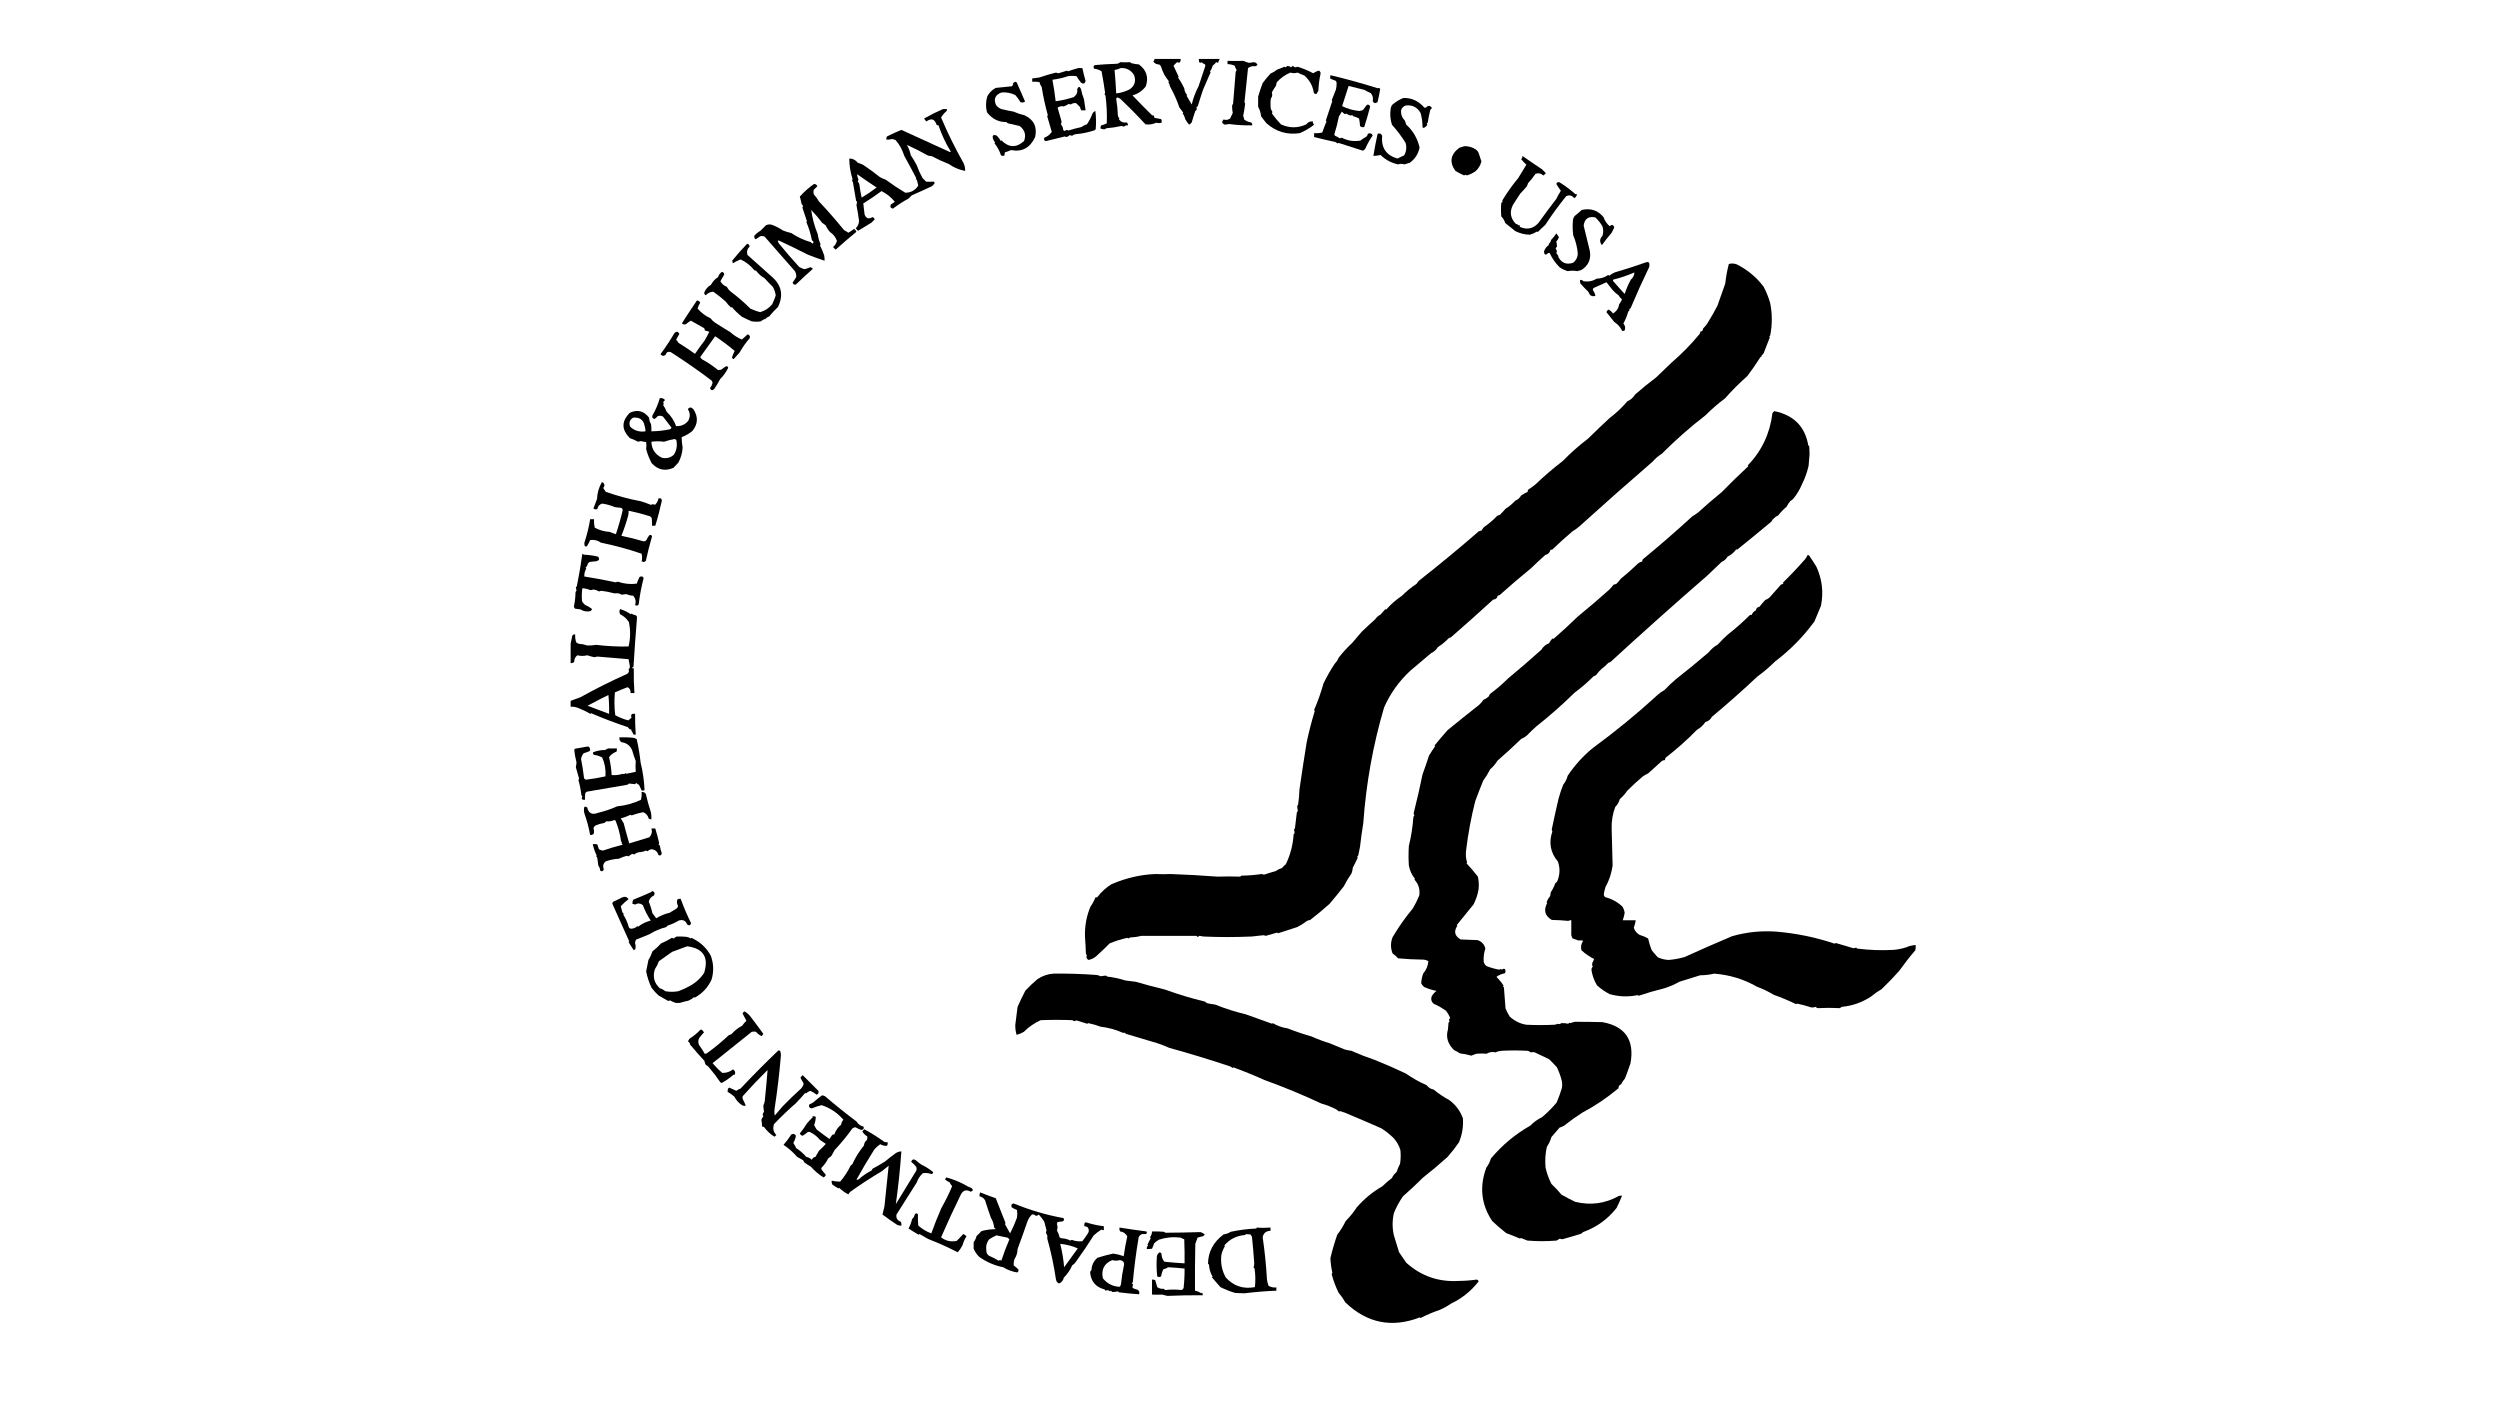 <?xml version="1.0" encoding="UTF-8"?>
<!DOCTYPE svg PUBLIC "-//W3C//DTD SVG 1.1//EN" "http://www.w3.org/Graphics/SVG/1.1/DTD/svg11.dtd">
<svg xmlns="http://www.w3.org/2000/svg" version="1.1" width="3840px" height="2160px" style="shape-rendering:geometricPrecision; text-rendering:geometricPrecision; image-rendering:optimizeQuality; fill-rule:evenodd; clip-rule:evenodd" xmlns:xlink="http://www.w3.org/1999/xlink">
<g><path style="opacity:1" fill="#000000" d="M 1773.5,90.5 C 1786.83,90.5 1800.17,90.5 1813.5,90.5C 1813.73,95.553 1811.9,97.22 1808,95.5C 1806.01,97.232 1804.17,99.065 1802.5,101C 1805.18,106.692 1807.85,112.359 1810.5,118C 1810.17,118.333 1809.83,118.667 1809.5,119C 1813.03,124.22 1816.2,129.72 1819,135.5C 1819.3,139.587 1820.8,143.087 1823.5,146C 1823.17,146.333 1822.83,146.667 1822.5,147C 1825.07,151.499 1827.73,155.999 1830.5,160.5C 1832.77,150.814 1836.27,141.481 1841,132.5C 1844.43,121.916 1847.93,111.416 1851.5,101C 1851.17,100.167 1850.83,99.333 1850.5,98.5C 1848.55,97.976 1846.88,96.976 1845.5,95.5C 1844.28,96.711 1843.11,96.711 1842,95.5C 1841.51,93.866 1841.34,92.199 1841.5,90.5C 1852.17,90.5 1862.83,90.5 1873.5,90.5C 1872.3,92.648 1871.47,94.648 1871,96.5C 1870,96.167 1869,95.833 1868,95.5C 1866.67,97.5 1865,99.167 1863,100.5C 1861.91,103.906 1860.41,107.072 1858.5,110C 1858.83,110.333 1859.17,110.667 1859.5,111C 1855.67,119.816 1851.84,128.65 1848,137.5C 1845.18,145.77 1842.51,154.103 1840,162.5C 1839.5,163.667 1838.67,164.5 1837.5,165C 1838.87,167.239 1838.37,169.073 1836,170.5C 1833.96,176.277 1832.13,182.11 1830.5,188C 1829.39,189.394 1828.05,190.561 1826.5,191.5C 1824.24,188.926 1822.24,186.092 1820.5,183C 1819.74,179.698 1818.4,176.698 1816.5,174C 1816.83,173.667 1817.17,173.333 1817.5,173C 1815.11,170.04 1813.11,167.374 1811.5,165C 1807.78,154.034 1802.95,143.201 1797,132.5C 1796.7,130.112 1795.86,127.945 1794.5,126C 1794.83,125.667 1795.17,125.333 1795.5,125C 1792.98,121.766 1790.65,118.433 1788.5,115C 1786.47,111.031 1784.63,106.531 1783,101.5C 1782.17,100.667 1781.33,99.833 1780.5,99C 1776.58,99.098 1773.58,97.598 1771.5,94.5C 1772.63,93.378 1773.3,92.044 1773.5,90.5 Z"/></g>
<g><path style="opacity:1" fill="#000000" d="M 1885.5,93.5 C 1893.75,93.658 1901.92,93.658 1910,93.5C 1912.63,94.656 1915.3,95.656 1918,96.5C 1920.49,96.437 1922.99,96.104 1925.5,95.5C 1928.28,95.607 1930.28,96.941 1931.5,99.5C 1929.69,101.719 1927.52,102.386 1925,101.5C 1922.04,101.883 1919.37,102.883 1917,104.5C 1915.13,122.041 1913.29,139.541 1911.5,157C 1912.06,157.725 1912.39,158.558 1912.5,159.5C 1911.86,165.765 1910.86,171.931 1909.5,178C 1910.25,179.734 1910.75,181.567 1911,183.5C 1914.05,185.964 1917.55,187.464 1921.5,188C 1923.04,189.11 1923.7,190.61 1923.5,192.5C 1911.56,192.8 1899.72,192.134 1888,190.5C 1885.67,190.833 1883.33,191.167 1881,191.5C 1879.75,190.789 1878.58,189.956 1877.5,189C 1877.03,187.038 1877.7,185.205 1879.5,183.5C 1883,184.745 1886.34,184.245 1889.5,182C 1890.78,179.185 1892.12,176.352 1893.5,173.5C 1892.82,169.913 1892.49,166.413 1892.5,163C 1892.51,161.596 1893.01,160.43 1894,159.5C 1895.29,143.158 1896.62,126.825 1898,110.5C 1898.5,109.5 1899,108.5 1899.5,107.5C 1898.13,105.51 1897.13,103.343 1896.5,101C 1893.12,99.414 1889.45,98.581 1885.5,98.5C 1885.5,96.833 1885.5,95.167 1885.5,93.5 Z"/></g>
<g><path style="opacity:1" fill="#000000" d="M 1720.5,95.5 C 1725.71,95.805 1730.88,95.805 1736,95.5C 1736.5,96 1737,96.5 1737.5,97C 1741.44,97.993 1745.44,98.66 1749.5,99C 1761.08,107.732 1764.58,118.899 1760,132.5C 1754.78,139.527 1747.95,144.194 1739.5,146.5C 1749.37,156.873 1759.37,167.04 1769.5,177C 1770.45,177.483 1771.45,177.649 1772.5,177.5C 1772.33,178.822 1772.66,179.989 1773.5,181C 1776.83,181.667 1780.17,182.333 1783.5,183C 1784.58,184.726 1784.74,186.559 1784,188.5C 1781.52,189.244 1778.85,189.244 1776,188.5C 1770.52,190.94 1765.02,191.773 1759.5,191C 1746.93,177.387 1733.93,164.221 1720.5,151.5C 1718.94,150.926 1717.44,150.26 1716,149.5C 1715.13,150.108 1714.63,150.941 1714.5,152C 1715.91,160.097 1716.74,168.263 1717,176.5C 1717.16,178.676 1718,180.509 1719.5,182C 1719.17,182.333 1718.83,182.667 1718.5,183C 1721.44,187.252 1725.44,188.919 1730.5,188C 1732.04,189.11 1732.7,190.61 1732.5,192.5C 1730.18,192.229 1728.18,192.896 1726.5,194.5C 1725.17,194.167 1723.83,193.833 1722.5,193.5C 1715,195.205 1707.34,196.372 1699.5,197C 1698.58,197.374 1697.75,197.874 1697,198.5C 1694.93,198.742 1692.76,198.409 1690.5,197.5C 1690.21,195.712 1690.55,194.045 1691.5,192.5C 1694.51,191.935 1697.34,190.935 1700,189.5C 1700.55,175.113 1699.88,160.78 1698,146.5C 1696.38,145.464 1696.22,144.297 1697.5,143C 1695.95,131.834 1694.12,120.668 1692,109.5C 1688.53,107.274 1684.69,105.941 1680.5,105.5C 1679.15,103.389 1679.48,101.555 1681.5,100C 1692.48,99.001 1703.48,98.334 1714.5,98C 1717.05,97.998 1719.05,97.164 1720.5,95.5 Z M 1721.5,104.5 C 1730.63,104.178 1737.46,107.844 1742,115.5C 1745.15,124.422 1742.98,131.589 1735.5,137C 1728.94,140.481 1721.94,142.648 1714.5,143.5C 1713.9,131.449 1713.07,119.449 1712,107.5C 1715.42,107.002 1718.59,106.002 1721.5,104.5 Z"/></g>
<g><path style="opacity:1" fill="#000000" d="M 1976.5,101.5 C 1979.04,101.104 1981.21,101.771 1983,103.5C 1984.92,100.967 1986.92,100.967 1989,103.5C 1990.27,103.384 1991.6,103.051 1993,102.5C 2001.38,105.066 2009.38,108.399 2017,112.5C 2020.04,110.465 2023.04,109.131 2026,108.5C 2027.46,109.459 2028.3,110.792 2028.5,112.5C 2026.53,121.39 2025.36,130.39 2025,139.5C 2023.98,140.891 2023.15,142.391 2022.5,144C 2020.63,144.711 2019.13,144.211 2018,142.5C 2016.53,132.082 2011.7,123.249 2003.5,116C 1999.9,114.691 1996.4,113.191 1993,111.5C 1989.29,112.638 1985.63,112.638 1982,111.5C 1973.94,114.871 1966.94,119.871 1961,126.5C 1960.67,128.167 1960.33,129.833 1960,131.5C 1957.64,134.938 1955.48,138.438 1953.5,142C 1954.73,145.348 1954.23,148.515 1952,151.5C 1951.33,156.833 1951.33,162.167 1952,167.5C 1952.85,169.01 1953.68,170.51 1954.5,172C 1954.36,172.772 1954.02,173.439 1953.5,174C 1957.68,179.999 1962.35,185.665 1967.5,191C 1980.54,196.996 1993.54,196.996 2006.5,191C 2008.98,187.594 2012.31,186.094 2016.5,186.5C 2016.38,188.484 2017.05,190.15 2018.5,191.5C 2011.44,197.018 2004.11,201.352 1996.5,204.5C 1977.18,207.419 1960.18,202.419 1945.5,189.5C 1942.51,186.006 1939.68,182.34 1937,178.5C 1936.5,173.338 1935,168.505 1932.5,164C 1932.64,158.857 1932.64,153.69 1932.5,148.5C 1934.52,141.438 1936.85,134.438 1939.5,127.5C 1943.01,122.77 1947.01,117.937 1951.5,113C 1955.16,111.503 1958.5,109.503 1961.5,107C 1965.46,105.621 1969.29,104.121 1973,102.5C 1974.76,103.985 1975.92,103.652 1976.5,101.5 Z"/></g>
<g><path style="opacity:1" fill="#000000" d="M 1656.5,104.5 C 1658.5,104.5 1660.5,104.5 1662.5,104.5C 1663.89,111.19 1665.55,117.857 1667.5,124.5C 1666.38,128.597 1664.04,129.43 1660.5,127C 1657.92,123.842 1655.59,120.508 1653.5,117C 1649.17,116.333 1644.83,116.333 1640.5,117C 1633.04,119.544 1625.04,121.377 1616.5,122.5C 1618.57,133.422 1620.24,144.422 1621.5,155.5C 1631.11,154.291 1640.44,152.124 1649.5,149C 1653.85,145.492 1655.52,141.492 1654.5,137C 1656.55,132.366 1658.55,132.366 1660.5,137C 1661.53,142.365 1663.03,147.531 1665,152.5C 1665.74,158.202 1666.57,163.868 1667.5,169.5C 1665.17,169.5 1662.83,169.5 1660.5,169.5C 1660.64,167.876 1659.97,166.71 1658.5,166C 1658.83,165.667 1659.17,165.333 1659.5,165C 1657.21,162.868 1655.04,160.701 1653,158.5C 1650.05,157.968 1647.22,158.635 1644.5,160.5C 1643.56,160.392 1642.72,160.059 1642,159.5C 1639.44,160.98 1636.77,162.313 1634,163.5C 1630.61,162.635 1627.44,163.302 1624.5,165.5C 1626.29,171.877 1628.12,178.211 1630,184.5C 1630.76,186.769 1630.59,188.936 1629.5,191C 1631.77,193.344 1632.94,196.178 1633,199.5C 1634.43,201.584 1636.09,201.584 1638,199.5C 1639.11,199.585 1640.11,199.919 1641,200.5C 1647.72,198.384 1654.55,196.551 1661.5,195C 1663.82,193.076 1666.49,191.743 1669.5,191C 1672.99,185.861 1675.82,180.361 1678,174.5C 1679.03,172.639 1680.53,171.305 1682.5,170.5C 1683.67,179.816 1683.83,189.149 1683,198.5C 1682.5,199 1682,199.5 1681.5,200C 1672.14,203.177 1662.81,205.177 1653.5,206C 1650.99,206.093 1648.83,206.926 1647,208.5C 1645.73,208.384 1644.4,208.051 1643,207.5C 1641.57,209.136 1639.73,210.136 1637.5,210.5C 1636.91,210.291 1636.41,209.957 1636,209.5C 1627.1,211.627 1618.26,213.794 1609.5,216C 1604.9,217.583 1603.07,216.083 1604,211.5C 1608.89,209.774 1612.72,206.774 1615.5,202.5C 1613.17,194.494 1610.83,186.494 1608.5,178.5C 1608.71,177.914 1609.04,177.414 1609.5,177C 1605.58,163.14 1602.42,148.64 1600,133.5C 1598.31,131.24 1597.14,128.74 1596.5,126C 1592.85,125.501 1589.18,125.335 1585.5,125.5C 1585.5,123.833 1585.5,122.167 1585.5,120.5C 1589.14,119.92 1592.81,119.42 1596.5,119C 1604.89,116.059 1613.39,113.559 1622,111.5C 1623.4,112.051 1624.73,112.384 1626,112.5C 1630.33,111.167 1634.67,109.833 1639,108.5C 1639.41,108.957 1639.91,109.291 1640.5,109.5C 1645.81,107.577 1651.15,105.91 1656.5,104.5 Z"/></g>
<g><path style="opacity:1" fill="#000000" d="M 2043.5,115.5 C 2068.19,121.357 2092.36,128.024 2116,135.5C 2117.34,134.786 2118.68,135.12 2120,136.5C 2118.94,143.156 2117.6,149.823 2116,156.5C 2113.05,159.303 2110.55,158.97 2108.5,155.5C 2109.58,150.834 2108.58,146.667 2105.5,143C 2101.72,141.382 2098.38,139.715 2095.5,138C 2087.36,135.809 2079.36,133.809 2071.5,132C 2068.16,142.36 2064.83,152.694 2061.5,163C 2069.76,167.128 2078.6,169.628 2088,170.5C 2089.89,170.204 2091.72,169.704 2093.5,169C 2095.5,166.333 2097.5,163.667 2099.5,161C 2102.12,160.277 2103.79,161.277 2104.5,164C 2101.8,174.468 2098.8,184.802 2095.5,195C 2092.97,195.896 2090.81,195.396 2089,193.5C 2088.8,189.579 2088.3,185.745 2087.5,182C 2084.66,180.43 2081.66,179.263 2078.5,178.5C 2077.81,177.975 2077.31,177.308 2077,176.5C 2076.28,177.059 2075.44,177.392 2074.5,177.5C 2072.13,176.897 2069.96,175.897 2068,174.5C 2067.23,174.645 2066.56,174.978 2066,175.5C 2064.17,174.341 2062.51,173.008 2061,171.5C 2059.5,174.018 2058,176.518 2056.5,179C 2054.77,188.074 2052.44,197.24 2049.5,206.5C 2049.83,207.167 2050.17,207.833 2050.5,208.5C 2053.19,209.557 2055.69,210.89 2058,212.5C 2059,212.167 2060,211.833 2061,211.5C 2069.59,216.127 2079.09,217.627 2089.5,216C 2092.33,213.752 2095.33,211.752 2098.5,210C 2099.89,208.829 2100.73,207.329 2101,205.5C 2104.3,203.95 2106.8,204.783 2108.5,208C 2104.03,214.445 2100.19,221.278 2097,228.5C 2095.98,229.687 2094.81,230.687 2093.5,231.5C 2081.7,227.633 2069.2,223.633 2056,219.5C 2055.23,219.645 2054.56,219.978 2054,220.5C 2053.23,219.151 2052.06,218.318 2050.5,218C 2040.04,215.732 2029.37,213.232 2018.5,210.5C 2018.5,208.5 2018.5,206.5 2018.5,204.5C 2022.77,204.797 2026.93,204.464 2031,203.5C 2033.02,197.741 2035.19,192.074 2037.5,186.5C 2037.29,185.914 2036.96,185.414 2036.5,185C 2039.84,174.965 2043.17,164.965 2046.5,155C 2046.17,154.667 2045.83,154.333 2045.5,154C 2047.8,148.571 2049.96,143.071 2052,137.5C 2052.89,133.848 2053.22,130.182 2053,126.5C 2052.63,125.584 2052.13,124.75 2051.5,124C 2048.56,123.058 2045.72,121.892 2043,120.5C 2043.02,118.893 2043.19,117.226 2043.5,115.5 Z"/></g>
<g><path style="opacity:1" fill="#000000" d="M 1559.5,125.5 C 1561.13,125.825 1562.13,126.825 1562.5,128.5C 1566.61,137.674 1570.61,146.841 1574.5,156C 1572.39,157.518 1570.05,157.851 1567.5,157C 1565.22,153.053 1562.55,149.387 1559.5,146C 1552.82,142.766 1545.82,141.432 1538.5,142C 1528.61,145.595 1525.78,152.095 1530,161.5C 1532.14,164.212 1534.81,166.212 1538,167.5C 1544.26,169.05 1550.59,170.383 1557,171.5C 1562.3,173.868 1567.8,175.702 1573.5,177C 1587.88,183.6 1593.38,194.767 1590,210.5C 1582.16,227.157 1569.82,233.823 1553,230.5C 1549.94,231.914 1546.78,233.081 1543.5,234C 1543.2,235.32 1543.03,236.82 1543,238.5C 1541.19,239.76 1539.35,239.76 1537.5,238.5C 1535.28,231.769 1531.95,225.603 1527.5,220C 1527.83,219.667 1528.17,219.333 1528.5,219C 1526.97,217.05 1525.8,214.883 1525,212.5C 1524.07,207.917 1525.9,206.417 1530.5,208C 1533.27,210.383 1535.44,213.217 1537,216.5C 1537.33,216.167 1537.67,215.833 1538,215.5C 1549.59,227.039 1561.26,227.372 1573,216.5C 1576.38,207.004 1574.05,199.338 1566,193.5C 1560.15,192.231 1554.32,190.898 1548.5,189.5C 1547.35,189.182 1546.52,188.516 1546,187.5C 1533.96,187.724 1523.96,182.724 1516,172.5C 1513.87,164.241 1514.03,156.074 1516.5,148C 1519.18,142.645 1523.52,138.312 1529.5,135C 1537.82,134.045 1546.15,133.211 1554.5,132.5C 1555.04,131.252 1555.71,130.085 1556.5,129C 1556.17,128.667 1555.83,128.333 1555.5,128C 1556.86,127.066 1558.19,126.232 1559.5,125.5 Z"/></g>
<g><path style="opacity:1" fill="#000000" d="M 2155.5,150.5 C 2168.03,150.108 2178.7,154.942 2187.5,165C 2188.5,165.667 2189.5,165.667 2190.5,165C 2193.81,161.568 2196.81,161.902 2199.5,166C 2198.67,166.833 2197.83,167.667 2197,168.5C 2195.3,175.091 2193.96,181.758 2193,188.5C 2191.31,189.325 2191.15,190.325 2192.5,191.5C 2191.09,193.671 2189.26,195.338 2187,196.5C 2186.23,196.355 2185.56,196.022 2185,195.5C 2185.01,187.991 2184.01,180.657 2182,173.5C 2176.93,164.729 2169.43,160.896 2159.5,162C 2155.67,163.167 2153.17,165.667 2152,169.5C 2151.6,175.639 2153.6,180.972 2158,185.5C 2158.67,187.5 2159.33,189.5 2160,191.5C 2170.23,200.539 2177.06,212.206 2180.5,226.5C 2178.58,236.26 2173.58,244.094 2165.5,250C 2162.69,250.911 2159.86,251.744 2157,252.5C 2153.77,251.385 2150.61,251.385 2147.5,252.5C 2137.07,250.283 2128.07,245.45 2120.5,238C 2117.03,238.908 2113.36,239.408 2109.5,239.5C 2111.35,228.114 2113.51,216.78 2116,205.5C 2119.14,204.226 2121.47,205.226 2123,208.5C 2121.23,226.858 2129.07,238.525 2146.5,243.5C 2149.92,241.708 2153.42,240.041 2157,238.5C 2160.19,232.374 2160.86,226.041 2159,219.5C 2153.13,209.949 2146.13,200.615 2138,191.5C 2135.52,183.707 2134.85,175.707 2136,167.5C 2136.25,164.823 2137.25,162.49 2139,160.5C 2144.11,156.211 2149.61,152.878 2155.5,150.5 Z"/></g>
<g><path style="opacity:1" fill="#000000" d="M 1448.5,167.5 C 1450.5,167.5 1452.5,167.5 1454.5,167.5C 1454.65,168.552 1454.48,169.552 1454,170.5C 1450.6,173.393 1447.77,176.726 1445.5,180.5C 1455.51,204.172 1467.01,227.506 1480,250.5C 1481.77,254.313 1482.61,258.313 1482.5,262.5C 1473.4,260.855 1465.07,257.355 1457.5,252C 1448.6,248.551 1439.93,244.551 1431.5,240C 1429.5,239.667 1427.5,239.333 1425.5,239C 1414.87,233.026 1404.04,227.526 1393,222.5C 1395.79,227.374 1397.79,232.708 1399,238.5C 1402.26,243.367 1405.26,248.367 1408,253.5C 1410.44,260.379 1413.44,267.046 1417,273.5C 1418.83,275.333 1420.67,277.167 1422.5,279C 1426.52,279.186 1430.52,279.186 1434.5,279C 1435.52,280.049 1435.68,281.216 1435,282.5C 1433.83,283.667 1432.67,284.833 1431.5,286C 1421.32,290.81 1410.99,295.477 1400.5,300C 1398.83,301.667 1397.17,303.333 1395.5,305C 1387.12,309.545 1379.12,314.712 1371.5,320.5C 1367.72,319.538 1366.72,317.371 1368.5,314C 1370.5,312.667 1372.5,311.333 1374.5,310C 1368.87,303.043 1362.04,297.543 1354,293.5C 1344.92,300.255 1335.59,306.588 1326,312.5C 1326.73,318.073 1327.4,323.74 1328,329.5C 1330.34,335.614 1334.34,336.948 1340,333.5C 1341.83,334 1343,335.167 1343.5,337C 1341.86,338.645 1340.19,340.312 1338.5,342C 1331.68,346.142 1324.85,350.309 1318,354.5C 1316.61,353.387 1315.44,352.053 1314.5,350.5C 1317.6,347.425 1319.27,343.758 1319.5,339.5C 1318.45,331.246 1317.12,323.079 1315.5,315C 1315.83,313.333 1316.17,311.667 1316.5,310C 1316,309.5 1315.5,309 1315,308.5C 1313.33,298.833 1311.67,289.167 1310,279.5C 1308.68,278.32 1308.52,276.82 1309.5,275C 1306.19,264.64 1304.52,254.14 1304.5,243.5C 1309.92,243.541 1314.25,245.708 1317.5,250C 1320.24,250.803 1322.91,251.803 1325.5,253C 1334.46,258.958 1343.12,265.291 1351.5,272C 1354.35,273.591 1357.35,274.924 1360.5,276C 1370.19,283.176 1380.19,289.843 1390.5,296C 1399.11,296.024 1405.78,292.357 1410.5,285C 1409.73,282.393 1409.06,279.727 1408.5,277C 1408.09,276.055 1407.43,275.388 1406.5,275C 1406.83,274.667 1407.17,274.333 1407.5,274C 1401.57,262.425 1395.4,250.925 1389,239.5C 1385.98,229.914 1381.48,221.748 1375.5,215C 1373.86,214.399 1372.2,213.899 1370.5,213.5C 1367.55,214.302 1364.55,214.636 1361.5,214.5C 1361.21,212.712 1361.55,211.045 1362.5,209.5C 1369.7,205.867 1377.04,202.534 1384.5,199.5C 1409.08,210.671 1433.91,222.005 1459,233.5C 1459.5,233.333 1460,233.167 1460.5,233C 1452.84,220.722 1446.51,207.222 1441.5,192.5C 1440.32,192.719 1439.32,192.386 1438.5,191.5C 1435.75,182.751 1430.59,181.085 1423,186.5C 1421.48,185.303 1420.31,183.803 1419.5,182C 1428.96,176.602 1438.63,171.768 1448.5,167.5 Z M 1316.5,267.5 C 1326.39,274.573 1336.39,281.406 1346.5,288C 1339.13,293.679 1331.46,298.846 1323.5,303.5C 1322.02,296.899 1320.85,290.233 1320,283.5C 1319.73,281.671 1318.89,280.171 1317.5,279C 1318.1,277.938 1318.43,276.772 1318.5,275.5C 1317.34,272.989 1316.68,270.322 1316.5,267.5 Z"/></g>
<g><path style="opacity:1" fill="#000000" d="M 2249.5,224.5 C 2256.08,224.416 2262.08,226.249 2267.5,230C 2269.05,231.214 2270.22,232.714 2271,234.5C 2272.55,239.037 2274.05,243.537 2275.5,248C 2273.95,253.855 2270.95,258.855 2266.5,263C 2262.07,265.994 2257.57,268.161 2253,269.5C 2251.67,268.167 2250.33,268.167 2249,269.5C 2244.35,267.45 2239.85,265.117 2235.5,262.5C 2225.91,249.041 2227.91,237.207 2241.5,227C 2244.31,226.218 2246.98,225.384 2249.5,224.5 Z"/></g>
<g><path style="opacity:1" fill="#000000" d="M 2338.5,239.5 C 2348.37,246.54 2358.37,253.374 2368.5,260C 2370.56,262.012 2372.56,264.012 2374.5,266C 2373.39,267.394 2372.05,268.561 2370.5,269.5C 2366.89,266.227 2362.89,265.394 2358.5,267C 2355.08,272.099 2351.24,276.932 2347,281.5C 2346.53,283.246 2345.86,284.913 2345,286.5C 2341.84,290.227 2338.51,293.894 2335,297.5C 2331.33,303.167 2327.67,308.833 2324,314.5C 2318.35,325.492 2319.85,335.325 2328.5,344C 2330.33,344.273 2331.83,345.107 2333,346.5C 2333.33,346.167 2333.67,345.833 2334,345.5C 2334.48,346.448 2334.65,347.448 2334.5,348.5C 2345.5,353.372 2355,351.372 2363,342.5C 2371.95,330.046 2381.11,317.713 2390.5,305.5C 2392.56,301.096 2394.9,296.929 2397.5,293C 2394.89,289.666 2392.56,286.166 2390.5,282.5C 2391.38,280.058 2393.05,279.225 2395.5,280C 2404.33,285.578 2412.33,291.578 2419.5,298C 2420.45,298.483 2421.45,298.649 2422.5,298.5C 2421.81,300.978 2420.31,302.978 2418,304.5C 2414.55,300 2410.38,299 2405.5,301.5C 2394.16,315.529 2383.5,330.195 2373.5,345.5C 2369.49,349.012 2365.66,352.679 2362,356.5C 2361.67,356.167 2361.33,355.833 2361,355.5C 2357.59,357.704 2353.93,359.37 2350,360.5C 2342.54,360.499 2335.04,358.666 2327.5,355C 2322.3,350.832 2317.13,346.665 2312,342.5C 2310.83,338.663 2308.83,335.329 2306,332.5C 2305.33,325.5 2305.33,318.5 2306,311.5C 2307.76,310.531 2308.26,309.364 2307.5,308C 2314.82,295.844 2322.99,284.344 2332,273.5C 2336.2,266.646 2340.36,259.813 2344.5,253C 2341.65,250.318 2338.98,247.484 2336.5,244.5C 2337.95,243.15 2338.62,241.484 2338.5,239.5 Z"/></g>
<g><path style="opacity:1" fill="#000000" d="M 1250.5,282.5 C 1252.82,282.662 1254.49,283.828 1255.5,286C 1253.69,287.806 1251.86,289.64 1250,291.5C 1249.33,293.833 1249.33,296.167 1250,298.5C 1253.08,301.908 1255.75,305.575 1258,309.5C 1271.47,323.786 1284.3,338.453 1296.5,353.5C 1298.79,354.626 1300.96,355.959 1303,357.5C 1306.17,355.677 1309.17,353.677 1312,351.5C 1313.54,352.705 1314.7,354.205 1315.5,356C 1304.68,364.922 1294.01,374.089 1283.5,383.5C 1282.18,382.209 1280.84,380.876 1279.5,379.5C 1282.53,376.969 1284.53,373.803 1285.5,370C 1283.55,364.263 1280.05,359.763 1275,356.5C 1272.21,353.55 1270.05,350.217 1268.5,346.5C 1266.81,344.973 1264.97,343.64 1263,342.5C 1257.82,335.502 1252.15,328.835 1246,322.5C 1247.73,335.156 1251.06,347.489 1256,359.5C 1256.76,365.106 1258.26,370.44 1260.5,375.5C 1260.29,376.086 1259.96,376.586 1259.5,377C 1262.2,382.194 1264.36,387.36 1266,392.5C 1266.5,395.146 1266.66,397.813 1266.5,400.5C 1257.74,397.573 1249.08,394.407 1240.5,391C 1226.36,383.755 1212.03,376.755 1197.5,370C 1196.5,369.333 1195.5,369.333 1194.5,370C 1195.19,371.067 1195.69,372.234 1196,373.5C 1206.2,385.994 1216.7,398.161 1227.5,410C 1230.1,411.471 1232.77,412.637 1235.5,413.5C 1238.59,412.79 1241.59,411.79 1244.5,410.5C 1246.21,410.703 1247.54,411.536 1248.5,413C 1239.61,420.807 1230.94,428.807 1222.5,437C 1219.88,437.723 1218.21,436.723 1217.5,434C 1219.45,431.268 1221.29,428.435 1223,425.5C 1223.27,422.351 1222.61,419.351 1221,416.5C 1205.48,398.752 1189.98,381.085 1174.5,363.5C 1172.23,362.456 1169.9,362.289 1167.5,363C 1165.3,364.697 1162.97,366.197 1160.5,367.5C 1158.55,365.956 1158.05,363.956 1159,361.5C 1161.93,358.56 1165.09,356.06 1168.5,354C 1171.17,351.333 1173.83,348.667 1176.5,346C 1180.11,344.247 1183.78,344.247 1187.5,346C 1192.81,348.101 1197.81,350.768 1202.5,354C 1206.76,355.631 1211.09,356.964 1215.5,358C 1224.73,364.193 1234.73,368.86 1245.5,372C 1248.08,375.025 1249.41,374.692 1249.5,371C 1248.33,370.5 1247.5,369.667 1247,368.5C 1245.23,359.295 1242.39,350.128 1238.5,341C 1238.83,340.667 1239.17,340.333 1239.5,340C 1237.16,332.984 1234.82,325.984 1232.5,319C 1232.83,318 1233.17,317 1233.5,316C 1232.3,315.097 1231.47,313.931 1231,312.5C 1230.4,308.943 1229.57,305.443 1228.5,302C 1235.07,294.591 1242.41,288.091 1250.5,282.5 Z"/></g>
<g><path style="opacity:1" fill="#000000" d="M 2429.5,322.5 C 2443.11,319.361 2454.28,323.027 2463,333.5C 2464.94,339.073 2468.11,343.74 2472.5,347.5C 2475.92,344.377 2478.25,345.044 2479.5,349.5C 2478.18,352.13 2476.85,354.797 2475.5,357.5C 2470.21,363.634 2465.21,369.968 2460.5,376.5C 2456.64,371.544 2456.97,366.71 2461.5,362C 2462.83,357.333 2462.83,352.667 2461.5,348C 2458.54,342.721 2454.87,338.054 2450.5,334C 2439.97,331.704 2433.97,335.871 2432.5,346.5C 2435.61,359.422 2438.77,372.422 2442,385.5C 2444.14,398.498 2439.64,408.331 2428.5,415C 2426.57,415.251 2424.73,415.751 2423,416.5C 2417.86,415.554 2412.86,415.554 2408,416.5C 2403.52,415.179 2399.36,413.179 2395.5,410.5C 2389.01,403.91 2384.01,396.743 2380.5,389C 2379.5,388.333 2378.5,388.333 2377.5,389C 2374.04,392.421 2372.04,391.587 2371.5,386.5C 2372.94,381.979 2375.6,378.479 2379.5,376C 2379.17,375.667 2378.83,375.333 2378.5,375C 2380.66,373.355 2382,371.188 2382.5,368.5C 2385.57,365.433 2388.24,362.1 2390.5,358.5C 2392.01,360.322 2393.34,362.322 2394.5,364.5C 2393.62,367.012 2392.29,369.179 2390.5,371C 2391.2,373.709 2391.53,376.376 2391.5,379C 2390.43,379.739 2389.76,380.739 2389.5,382C 2391.46,384.149 2391.79,386.482 2390.5,389C 2392.41,390.701 2393.58,392.867 2394,395.5C 2399.16,404.292 2406.66,406.959 2416.5,403.5C 2420.97,399.888 2423.31,395.221 2423.5,389.5C 2422.65,379.719 2420.32,370.386 2416.5,361.5C 2415.47,353.851 2415.31,346.185 2416,338.5C 2416.25,335.823 2417.25,333.49 2419,331.5C 2422.69,328.635 2426.19,325.635 2429.5,322.5 Z"/></g>
<g><path style="opacity:1" fill="#000000" d="M 1147.5,374.5 C 1149.82,374.818 1151.15,376.152 1151.5,378.5C 1147.83,382.114 1146.67,386.447 1148,391.5C 1160.5,402.669 1173,413.836 1185.5,425C 1200.54,438.021 1203.71,453.521 1195,471.5C 1190.15,476.048 1185.65,480.881 1181.5,486C 1179.16,486.837 1177.16,488.171 1175.5,490C 1172.97,490.516 1170.8,491.683 1169,493.5C 1164.48,494.358 1159.64,494.358 1154.5,493.5C 1149.41,491.36 1144.41,489.027 1139.5,486.5C 1133.79,481.956 1128.62,476.956 1124,471.5C 1123.67,471.833 1123.33,472.167 1123,472.5C 1119.82,469.657 1116.99,466.49 1114.5,463C 1108.48,457.65 1102.15,452.65 1095.5,448C 1091.04,448.309 1087.21,450.143 1084,453.5C 1081.95,452.362 1081.29,450.695 1082,448.5C 1084.19,443.763 1087.53,440.096 1092,437.5C 1094.58,432.582 1098.25,428.582 1103,425.5C 1104.05,422.039 1106.05,419.373 1109,417.5C 1111.05,418.098 1112.21,419.431 1112.5,421.5C 1110.38,424.913 1108.38,428.413 1106.5,432C 1108.75,436.076 1112.08,438.91 1116.5,440.5C 1117.92,443.426 1119.92,445.926 1122.5,448C 1133.01,455.825 1143.01,464.491 1152.5,474C 1157.35,476.289 1162.35,478.122 1167.5,479.5C 1174.94,477.369 1181.11,473.369 1186,467.5C 1188.2,462.808 1190.03,458.308 1191.5,454C 1191.11,449.758 1189.61,445.258 1187,440.5C 1182.69,436.355 1178.52,432.022 1174.5,427.5C 1169.45,424.623 1165.11,420.789 1161.5,416C 1160.5,415.667 1159.5,415.333 1158.5,415C 1152.79,407.784 1145.79,402.284 1137.5,398.5C 1133.21,400.166 1129.21,402.166 1125.5,404.5C 1125.58,403.07 1125.25,401.736 1124.5,400.5C 1131.88,391.46 1139.55,382.793 1147.5,374.5 Z"/></g>
<g><path style="opacity:1" fill="#000000" d="M 2529.5,402.5 C 2530.82,402.33 2531.99,402.663 2533,403.5C 2533.67,405.833 2533.67,408.167 2533,410.5C 2523.19,430.793 2513.86,451.459 2505,472.5C 2504.5,473.667 2503.67,474.5 2502.5,475C 2503.26,476.364 2502.76,477.531 2501,478.5C 2499.17,484.985 2496.67,491.152 2493.5,497C 2496.27,500.14 2496.94,503.64 2495.5,507.5C 2494.23,508.428 2492.9,508.595 2491.5,508C 2488.76,502.343 2484.76,497.843 2479.5,494.5C 2475.55,489.507 2471.55,484.507 2467.5,479.5C 2468.03,477.77 2469.03,476.436 2470.5,475.5C 2473.47,476.81 2475.81,478.81 2477.5,481.5C 2482.88,478.294 2486.05,473.627 2487,467.5C 2488.63,465.083 2490.13,462.583 2491.5,460C 2489.32,458.152 2487.49,455.985 2486,453.5C 2482.7,451.205 2479.7,448.538 2477,445.5C 2473.89,441.387 2470.73,437.387 2467.5,433.5C 2460.78,436.601 2454.11,439.601 2447.5,442.5C 2447.01,443.446 2446.68,444.446 2446.5,445.5C 2448.64,448.112 2449.97,451.112 2450.5,454.5C 2445.18,455.985 2441.68,453.985 2440,448.5C 2435.68,444.345 2431.51,440.012 2427.5,435.5C 2425.79,429.371 2427.46,428.205 2432.5,432C 2439.7,433.153 2446.36,431.819 2452.5,428C 2458.96,427.955 2464.8,426.122 2470,422.5C 2470.77,422.645 2471.44,422.978 2472,423.5C 2474.8,421.114 2477.96,419.281 2481.5,418C 2497.75,413.304 2513.75,408.137 2529.5,402.5 Z M 2510.5,418.5 C 2510.22,422.944 2508.39,426.611 2505,429.5C 2501.12,436.54 2497.95,443.873 2495.5,451.5C 2489.66,445.211 2483.99,438.878 2478.5,432.5C 2477.42,431.635 2477.25,430.635 2478,429.5C 2488.85,426.825 2499.69,423.158 2510.5,418.5 Z"/></g>
<g><path style="opacity:1" fill="#000000" d="M 1848.5,1438.5 C 1848.17,1437.17 1847.83,1437.17 1847.5,1438.5C 1845.66,1437.9 1843.83,1437.56 1842,1437.5C 1840.21,1439.51 1838.88,1439.51 1838,1437.5C 1810.35,1437.65 1782.02,1437.65 1753,1437.5C 1747.3,1438.93 1741.46,1439.76 1735.5,1440C 1734.45,1441.54 1733.12,1441.71 1731.5,1440.5C 1722.31,1442.55 1713.31,1445.38 1704.5,1449C 1697.65,1455.91 1690.65,1462.57 1683.5,1469C 1680.17,1471.78 1676.33,1473.62 1672,1474.5C 1668.77,1472.73 1667.93,1470.23 1669.5,1467C 1669,1466.5 1668.5,1466 1668,1465.5C 1667.67,1456.32 1667.17,1447.16 1666.5,1438C 1666.16,1421.8 1669,1406.63 1675,1392.5C 1678.17,1388.11 1680.67,1383.44 1682.5,1378.5C 1683.55,1378.65 1684.55,1378.48 1685.5,1378C 1691.53,1369.97 1698.87,1363.3 1707.5,1358C 1729.95,1348.45 1752.45,1343.28 1775,1342.5C 1782.81,1342.89 1790.47,1342.89 1798,1342.5C 1822.15,1343.35 1846.15,1344.68 1870,1346.5C 1881.53,1346.11 1893.19,1346.11 1905,1346.5C 1905.5,1346 1906,1345.5 1906.5,1345C 1917.11,1344.88 1927.61,1344.04 1938,1342.5C 1939.12,1342.67 1940.28,1343 1941.5,1343.5C 1947.43,1341.48 1953.43,1339.65 1959.5,1338C 1962.55,1335.81 1965.89,1334.14 1969.5,1333C 1971,1330.83 1972.83,1329 1975,1327.5C 1982.02,1313 1986.02,1297.66 1987,1281.5C 1987.69,1280.97 1988.19,1280.31 1988.5,1279.5C 1988.37,1277.58 1988.04,1275.74 1987.5,1274C 1988,1273.5 1988.5,1273 1989,1272.5C 1990.07,1264.18 1991.07,1255.84 1992,1247.5C 1992.69,1246.97 1993.19,1246.31 1993.5,1245.5C 1992.98,1242.94 1992.65,1240.44 1992.5,1238C 1993.13,1237.25 1993.63,1236.42 1994,1235.5C 1995.04,1227.87 1995.71,1220.2 1996,1212.5C 1999.45,1188.47 2003.12,1164.47 2007,1140.5C 2010.36,1124.42 2014.53,1108.26 2019.5,1092C 2019.04,1091.59 2018.71,1091.09 2018.5,1090.5C 2024.1,1077.57 2028.93,1063.91 2033,1049.5C 2038.39,1038.48 2044.23,1028.31 2050.5,1019C 2052.97,1016.56 2054.8,1013.73 2056,1010.5C 2062.28,1002.34 2069.28,994.677 2077,987.5C 2081.89,981.95 2086.72,976.283 2091.5,970.5C 2098.13,964.039 2104.96,957.706 2112,951.5C 2114.15,948.315 2116.98,945.815 2120.5,944C 2123.12,941.261 2125.62,938.427 2128,935.5C 2128.33,935.833 2128.67,936.167 2129,936.5C 2136.18,928.332 2144.34,921.165 2153.5,915C 2160.35,908.12 2167.69,902.12 2175.5,897C 2176.83,895.333 2178.17,893.667 2179.5,892C 2210.67,867.516 2241.34,842.183 2271.5,816C 2272.83,815.667 2274.17,815.333 2275.5,815C 2276.64,813.027 2277.97,811.193 2279.5,809.5C 2286.78,804.554 2293.45,798.887 2299.5,792.5C 2300.73,791.719 2302.06,791.219 2303.5,791C 2306.69,787.978 2309.69,784.811 2312.5,781.5C 2318.01,778.019 2323.01,773.852 2327.5,769C 2331.44,767.39 2334.44,764.723 2336.5,761C 2339.77,758.865 2343.1,757.031 2346.5,755.5C 2346.33,754.178 2346.66,753.011 2347.5,752C 2351.37,749.586 2355.03,746.919 2358.5,744C 2371.98,731.166 2385.98,719.166 2400.5,708C 2412.63,695.589 2425.63,684.089 2439.5,673.5C 2450.67,662.476 2461.67,651.976 2472.5,642C 2482.5,634.415 2491.5,625.915 2499.5,616.5C 2504.56,614.273 2508.56,610.773 2511.5,606C 2521.84,596.844 2532.51,588.177 2543.5,580C 2551.36,572.362 2559.36,564.696 2567.5,557C 2583.35,543.359 2597.85,528.526 2611,512.5C 2611.48,511.552 2611.65,510.552 2611.5,509.5C 2614.35,509.191 2615.85,507.525 2616,504.5C 2618.25,502.377 2620.25,500.044 2622,497.5C 2628.19,487.639 2633.52,478.306 2638,469.5C 2642.01,458.157 2646.01,446.823 2650,435.5C 2651.09,425.268 2652.93,415.268 2655.5,405.5C 2659.53,404.334 2663.53,404.501 2667.5,406C 2684.09,414.268 2697.93,425.768 2709,440.5C 2713.15,448.475 2716.48,456.808 2719,465.5C 2722.31,482.158 2722.31,498.825 2719,515.5C 2717.51,516.253 2717.35,517.086 2718.5,518C 2715.32,526.211 2712.15,534.377 2709,542.5C 2708.17,544 2707,545.167 2705.5,546C 2705.83,546.333 2706.17,546.667 2706.5,547C 2705.58,547.374 2704.75,547.874 2704,548.5C 2697.82,558.377 2691.15,568.043 2684,577.5C 2671.83,588.333 2660.33,599.833 2649.5,612C 2638.91,619.92 2628.91,628.586 2619.5,638C 2595.98,656.173 2573.65,675.84 2552.5,697C 2547.27,700.224 2542.6,704.224 2538.5,709C 2501.32,741.123 2463.98,774.123 2426.5,808C 2423.11,811.053 2419.45,813.72 2415.5,816C 2404.92,824.906 2394.59,834.24 2384.5,844C 2383.55,844.483 2382.55,844.649 2381.5,844.5C 2380.57,848.759 2377.91,851.426 2373.5,852.5C 2366.02,859.092 2358.68,865.925 2351.5,873C 2335.35,886.121 2319.35,899.788 2303.5,914C 2302.5,914.333 2301.5,914.667 2300.5,915C 2299.71,918.79 2297.38,920.79 2293.5,921C 2272.03,940.674 2250.36,960.007 2228.5,979C 2227.5,979.333 2226.5,979.667 2225.5,980C 2220.39,985.383 2214.72,990.05 2208.5,994C 2206.09,998.08 2202.76,1001.08 2198.5,1003C 2187.84,1011.94 2177.18,1020.94 2166.5,1030C 2149.11,1046.05 2135.61,1064.89 2126,1086.5C 2108.96,1144.23 2098.3,1203.56 2094,1264.5C 2092.01,1276.41 2090.34,1288.41 2089,1300.5C 2088.17,1304.67 2087.33,1308.83 2086.5,1313C 2086.25,1314.33 2085.58,1315.33 2084.5,1316C 2084.96,1316.41 2085.29,1316.91 2085.5,1317.5C 2083.15,1322.61 2080.65,1327.61 2078,1332.5C 2077.65,1335.58 2076.99,1338.58 2076,1341.5C 2071.5,1347.82 2067.5,1354.49 2064,1361.5C 2056.92,1370.62 2049.59,1379.62 2042,1388.5C 2032.51,1396.98 2022.67,1405.15 2012.5,1413C 2010.78,1413.35 2009.12,1413.85 2007.5,1414.5C 2002.8,1418.18 1997.8,1421.35 1992.5,1424C 1982.65,1427.24 1972.82,1430.41 1963,1433.5C 1962.59,1433.04 1962.09,1432.71 1961.5,1432.5C 1955.73,1434.3 1949.89,1435.97 1944,1437.5C 1942.94,1436.9 1941.77,1436.57 1940.5,1436.5C 1934.47,1437.07 1928.47,1437.74 1922.5,1438.5C 1897.2,1439.59 1872.53,1439.59 1848.5,1438.5 Z"/></g>
<g><path style="opacity:1" fill="#000000" d="M 1070.5,461.5 C 1072.9,461.695 1074.57,462.862 1075.5,465C 1073.62,467.759 1072.29,470.759 1071.5,474C 1077.05,480.447 1083.72,485.447 1091.5,489C 1093.17,491.333 1095.17,493.333 1097.5,495C 1105.37,500.183 1113.37,505.183 1121.5,510C 1126.88,514.892 1132.88,518.725 1139.5,521.5C 1142.5,518.833 1145.5,516.167 1148.5,513.5C 1151.5,514.758 1152.5,516.758 1151.5,519.5C 1145.6,526.28 1140.44,533.613 1136,541.5C 1132.99,544.866 1129.99,548.2 1127,551.5C 1125.27,551.266 1124.43,550.266 1124.5,548.5C 1125.54,545.2 1126.88,542.033 1128.5,539C 1118.92,530.923 1108.92,523.423 1098.5,516.5C 1090.79,527.197 1083.13,537.864 1075.5,548.5C 1076.31,549.814 1077.31,550.981 1078.5,552C 1087.19,556.687 1095.36,562.187 1103,568.5C 1104.32,568.201 1105.82,568.034 1107.5,568C 1110.05,565.937 1112.72,564.103 1115.5,562.5C 1117.27,562.434 1118.27,563.268 1118.5,565C 1115.28,571.58 1111.12,577.414 1106,582.5C 1103.37,587.74 1100.37,592.74 1097,597.5C 1094.14,600.326 1091.97,599.826 1090.5,596C 1092.65,593.595 1093.98,590.761 1094.5,587.5C 1094,586.5 1093.5,585.5 1093,584.5C 1072.64,569.112 1051.81,554.612 1030.5,541C 1026.24,539.461 1023.57,540.794 1022.5,545C 1019.39,547.292 1016.73,546.959 1014.5,544C 1022.32,533.507 1029.49,522.674 1036,511.5C 1039.19,508.589 1041.69,509.089 1043.5,513C 1041.48,516.217 1039.81,519.217 1038.5,522C 1040.05,523.214 1041.22,524.714 1042,526.5C 1050.75,531.9 1059.25,537.566 1067.5,543.5C 1072.05,536.776 1076.88,530.11 1082,523.5C 1084.77,518.918 1087.27,514.251 1089.5,509.5C 1087.17,508.833 1084.83,508.167 1082.5,507.5C 1082.67,506.178 1082.34,505.011 1081.5,504C 1074.78,500.094 1067.95,496.261 1061,492.5C 1058.41,494.161 1055.91,495.994 1053.5,498C 1051.04,498.946 1049.04,498.446 1047.5,496.5C 1054.99,484.693 1062.65,473.026 1070.5,461.5 Z"/></g>
<g><path style="opacity:1" fill="#000000" d="M 1013.5,611.5 C 1016.76,611.014 1019.42,612.014 1021.5,614.5C 1020.31,615.519 1019.31,616.686 1018.5,618C 1019.83,619.333 1019.83,620.667 1018.5,622C 1020.82,625.297 1022.65,628.797 1024,632.5C 1030.57,638.62 1035.4,645.954 1038.5,654.5C 1045.93,654.937 1052.1,652.271 1057,646.5C 1060.48,640.347 1060.31,634.347 1056.5,628.5C 1059.07,625.079 1061.9,625.079 1065,628.5C 1072.68,640.126 1072.18,651.293 1063.5,662C 1058.57,666.051 1053.07,669.218 1047,671.5C 1047.1,676.819 1047.6,682.153 1048.5,687.5C 1048.05,695.706 1045.89,703.373 1042,710.5C 1039.59,713.173 1037.09,715.84 1034.5,718.5C 1021.79,724.191 1010.63,721.858 1001,711.5C 997.393,704.687 994.56,697.52 992.5,690C 992.99,686.511 992.99,682.844 992.5,679C 989.776,678.73 987.109,678.23 984.5,677.5C 983.033,677.723 981.533,678.056 980,678.5C 976.051,676.29 971.884,674.457 967.5,673C 954.42,659.943 954.42,646.943 967.5,634C 979,628.579 988.833,631.079 997,641.5C 997.156,645.134 998.156,648.467 1000,651.5C 1000.5,655.152 1000.67,658.818 1000.5,662.5C 1009.94,662.38 1019.27,661.38 1028.5,659.5C 1029.91,659.132 1030.91,658.299 1031.5,657C 1027.2,651.357 1022.86,645.691 1018.5,640C 1015.97,638.578 1013.3,638.245 1010.5,639C 1008.96,640.714 1007.29,642.214 1005.5,643.5C 1002.51,643.02 1001.34,641.353 1002,638.5C 1006.95,629.945 1010.78,620.945 1013.5,611.5 Z M 972.5,641.5 C 982.292,640.588 988.126,644.588 990,653.5C 990.953,656.432 991.453,659.432 991.5,662.5C 982.435,663.946 974.601,661.613 968,655.5C 965.6,649.536 967.1,644.869 972.5,641.5 Z M 1035.5,674.5 C 1037.12,674.36 1038.29,675.027 1039,676.5C 1040.51,684.803 1039.18,692.136 1035,698.5C 1029.73,703.245 1023.56,704.745 1016.5,703C 1006.3,698.119 1000.97,689.952 1000.5,678.5C 1007.07,677.609 1013.57,677.609 1020,678.5C 1025.15,676.708 1030.32,675.375 1035.5,674.5 Z"/></g>
<g><path style="opacity:1" fill="#000000" d="M 2725.5,631.5 C 2755.2,637.693 2772.53,655.193 2777.5,684C 2778,684.5 2778.5,685 2779,685.5C 2779.17,689.5 2779.33,693.5 2779.5,697.5C 2778.97,703.8 2778.47,709.8 2778,715.5C 2775.81,725.219 2772.48,734.552 2768,743.5C 2764.67,751.493 2760.34,758.826 2755,765.5C 2753.62,767.213 2751.96,768.547 2750,769.5C 2747.79,772.299 2745.79,775.299 2744,778.5C 2739.39,782.365 2735.22,786.699 2731.5,791.5C 2726.76,793.694 2723.1,797.028 2720.5,801.5C 2703.26,815.908 2685.76,830.241 2668,844.5C 2667.67,844.167 2667.33,843.833 2667,843.5C 2663.5,848.546 2659,852.379 2653.5,855C 2651.42,858.75 2648.42,861.416 2644.5,863C 2637.08,870.018 2629.75,877.018 2622.5,884C 2572.19,927.649 2522.52,971.982 2473.5,1017C 2472.5,1017.33 2471.5,1017.67 2470.5,1018C 2467.48,1021.35 2464.15,1024.35 2460.5,1027C 2457.13,1030.03 2454.13,1033.37 2451.5,1037C 2450.17,1037.67 2448.83,1038.33 2447.5,1039C 2438.4,1048.11 2428.73,1056.44 2418.5,1064C 2399.69,1082.48 2380.03,1099.82 2359.5,1116C 2354.68,1120.26 2350.02,1124.76 2345.5,1129.5C 2342.8,1131.85 2339.8,1133.68 2336.5,1135C 2324.79,1146.37 2312.62,1157.53 2300,1168.5C 2297.08,1173.42 2293.42,1177.76 2289,1181.5C 2285.79,1187.72 2282.13,1193.72 2278,1199.5C 2273.71,1210.1 2269.71,1220.44 2266,1230.5C 2259.73,1255.12 2255.06,1280.12 2252,1305.5C 2251.04,1312.16 2251.54,1318.66 2253.5,1325C 2253.17,1325.33 2252.83,1325.67 2252.5,1326C 2258.67,1332.51 2264.5,1339.34 2270,1346.5C 2271.54,1353.08 2271.88,1359.75 2271,1366.5C 2269.79,1373.77 2267.29,1381.27 2263.5,1389C 2254.8,1399.7 2246.13,1410.36 2237.5,1421C 2237.83,1421.33 2238.17,1421.67 2238.5,1422C 2232.69,1430.6 2234.36,1437.6 2243.5,1443C 2252.17,1443.33 2260.83,1443.67 2269.5,1444C 2275.97,1446.14 2279.97,1450.47 2281.5,1457C 2279.27,1463.6 2278.44,1470.44 2279,1477.5C 2279.69,1480.2 2281.19,1482.36 2283.5,1484C 2289.85,1486.44 2296.35,1488.27 2303,1489.5C 2304.33,1488.17 2305.67,1488.17 2307,1489.5C 2308.44,1487.99 2309.94,1487.65 2311.5,1488.5C 2312.77,1490.69 2312.77,1492.86 2311.5,1495C 2306.65,1495.78 2302.32,1497.61 2298.5,1500.5C 2302.66,1504.51 2306.33,1509.01 2309.5,1514C 2308.35,1514.91 2308.51,1515.75 2310,1516.5C 2310.76,1527.35 2311.59,1538.18 2312.5,1549C 2314.26,1553.34 2316.42,1557.51 2319,1561.5C 2326.55,1568.36 2335.05,1572.53 2344.5,1574C 2358.83,1574.67 2373.17,1574.67 2387.5,1574C 2389.43,1573.75 2391.27,1573.25 2393,1572.5C 2394.78,1573.48 2396.45,1573.15 2398,1571.5C 2401.87,1571.33 2405.53,1571.66 2409,1572.5C 2409.85,1570.88 2410.85,1570.54 2412,1571.5C 2414.12,1570.77 2416.29,1570.11 2418.5,1569.5C 2432.44,1569.45 2446.77,1569.61 2461.5,1570C 2496.41,1576.52 2510.74,1597.52 2504.5,1633C 2501.94,1640.61 2499.11,1648.44 2496,1656.5C 2493.58,1659.25 2491.58,1662.25 2490,1665.5C 2487.24,1666.5 2485.91,1668.5 2486,1671.5C 2468.84,1685.99 2450.34,1698.49 2430.5,1709C 2420.81,1715.18 2411.48,1721.84 2402.5,1729C 2400.28,1730.28 2397.95,1731.28 2395.5,1732C 2391.39,1736.78 2387.23,1741.62 2383,1746.5C 2381.42,1751.91 2379.09,1756.91 2376,1761.5C 2373.6,1772.04 2372.93,1782.71 2374,1793.5C 2375.93,1802.25 2378.93,1810.59 2383,1818.5C 2388.48,1823.65 2393.64,1829.15 2398.5,1835C 2405.37,1838.94 2412.37,1842.6 2419.5,1846C 2443.16,1851.75 2465.49,1848.75 2486.5,1837C 2488.13,1836.51 2489.8,1836.34 2491.5,1836.5C 2488.97,1842.92 2486.13,1849.26 2483,1855.5C 2469.11,1872.97 2451.95,1885.3 2431.5,1892.5C 2430.65,1893.52 2429.65,1894.36 2428.5,1895C 2419.56,1897.82 2410.56,1900.48 2401.5,1903C 2399.56,1903.74 2397.73,1903.58 2396,1902.5C 2394.33,1903.5 2392.67,1904.5 2391,1905.5C 2376,1906.77 2361,1906.77 2346,1905.5C 2342.67,1904.17 2339.33,1902.83 2336,1901.5C 2335.67,1901.83 2335.33,1902.17 2335,1902.5C 2327.79,1899.81 2320.62,1896.98 2313.5,1894C 2306.04,1888.21 2298.87,1882.04 2292,1875.5C 2275.12,1850.11 2272.12,1822.78 2283,1793.5C 2286.22,1789.27 2288.56,1784.6 2290,1779.5C 2307.16,1759 2327.33,1742.17 2350.5,1729C 2355.71,1723.59 2361.71,1719.26 2368.5,1716C 2376.64,1709.19 2384.14,1701.69 2391,1693.5C 2394.17,1685.96 2396.84,1678.63 2399,1671.5C 2399.67,1667.83 2399.67,1664.17 2399,1660.5C 2397.32,1653.65 2394.82,1646.65 2391.5,1639.5C 2387.63,1635.13 2383.63,1630.96 2379.5,1627C 2372.23,1623.41 2364.9,1619.91 2357.5,1616.5C 2355.52,1615.87 2353.36,1615.87 2351,1616.5C 2349.51,1615 2347.68,1614.16 2345.5,1614C 2332.5,1613.33 2319.5,1613.33 2306.5,1614C 2303.15,1614.25 2299.98,1615.08 2297,1616.5C 2292.5,1615.22 2288,1615.88 2283.5,1618.5C 2278.94,1618.11 2273.77,1618.11 2268,1618.5C 2265.28,1619.35 2262.62,1620.35 2260,1621.5C 2254.02,1619.77 2248.19,1618.6 2242.5,1618C 2239.63,1616.07 2236.63,1614.4 2233.5,1613C 2223.78,1603.59 2220.61,1593.09 2224,1581.5C 2224.33,1577.83 2224.67,1574.17 2225,1570.5C 2226.76,1569.58 2226.92,1568.41 2225.5,1567C 2225.95,1565.71 2226.62,1564.55 2227.5,1563.5C 2225.89,1559.79 2223.89,1556.29 2221.5,1553C 2215.63,1548.56 2209.29,1544.9 2202.5,1542C 2198.72,1539.05 2197.56,1535.21 2199,1530.5C 2200.92,1527.16 2203.42,1524.32 2206.5,1522C 2199.91,1520.77 2193.58,1518.77 2187.5,1516C 2185.62,1514.46 2184.12,1512.62 2183,1510.5C 2183.19,1505.4 2184.19,1500.4 2186,1495.5C 2190.64,1489.9 2193.31,1483.56 2194,1476.5C 2191.73,1475.04 2189.23,1474.21 2186.5,1474C 2173.46,1473.85 2160.46,1473.19 2147.5,1472C 2144.96,1469.13 2142.13,1466.63 2139,1464.5C 2135.76,1456.21 2135.76,1447.87 2139,1439.5C 2148.19,1423.98 2158.52,1409.32 2170,1395.5C 2173.85,1389.14 2177.18,1382.48 2180,1375.5C 2181.38,1366.03 2178.88,1357.86 2172.5,1351C 2172.83,1350.67 2173.17,1350.33 2173.5,1350C 2168.65,1344.12 2165.48,1337.29 2164,1329.5C 2163.33,1319.5 2163.33,1309.5 2164,1299.5C 2167.61,1284.62 2169.94,1269.62 2171,1254.5C 2171.5,1254 2172,1253.5 2172.5,1253C 2171.41,1250.94 2171.24,1248.77 2172,1246.5C 2176.7,1227.99 2181.04,1208.99 2185,1189.5C 2188.52,1179.94 2191.85,1170.27 2195,1160.5C 2198.05,1155.55 2201.22,1150.72 2204.5,1146C 2204.17,1145.67 2203.83,1145.33 2203.5,1145C 2209.89,1137.09 2216.56,1129.26 2223.5,1121.5C 2239.31,1108.53 2255.31,1095.7 2271.5,1083C 2274.21,1080.63 2276.54,1077.96 2278.5,1075C 2281.41,1073.76 2284.08,1072.09 2286.5,1070C 2287.17,1068.67 2287.83,1067.33 2288.5,1066C 2298.48,1058.64 2307.81,1050.64 2316.5,1042C 2333.8,1027.71 2350.8,1013.04 2367.5,998C 2370.31,993.258 2374.31,989.925 2379.5,988C 2380.8,985.138 2382.63,982.638 2385,980.5C 2385.33,980.833 2385.67,981.167 2386,981.5C 2398.75,970.425 2411.25,958.925 2423.5,947C 2439.77,933.737 2455.77,920.071 2471.5,906C 2474.07,903.521 2476.4,900.854 2478.5,898C 2479.83,897.667 2481.17,897.333 2482.5,897C 2485.07,894.521 2487.4,891.854 2489.5,889C 2498.44,881.734 2507.1,874.067 2515.5,866C 2517.53,864.121 2519.86,862.954 2522.5,862.5C 2522.33,861.178 2522.66,860.011 2523.5,859C 2549.52,837.633 2574.86,815.633 2599.5,793C 2602.71,791.16 2605.71,789.16 2608.5,787C 2620.26,776.227 2632.26,765.893 2644.5,756C 2657.78,742.386 2671.45,729.053 2685.5,716C 2685.17,715.667 2684.83,715.333 2684.5,715C 2706.04,692.63 2718.71,665.797 2722.5,634.5C 2723.34,633.265 2724.34,632.265 2725.5,631.5 Z"/></g>
<g><path style="opacity:1" fill="#000000" d="M 924.5,740.5 C 926.889,741.231 928.223,742.898 928.5,745.5C 928.21,747.044 927.544,748.377 926.5,749.5C 927.833,751.5 929.167,753.5 930.5,755.5C 948.055,761.65 966.055,766.483 984.5,770C 989.808,771.657 994.975,773.49 1000,775.5C 1002,774.167 1004,774.167 1006,775.5C 1008.94,772.74 1010.77,769.406 1011.5,765.5C 1014.93,764.755 1016.6,766.089 1016.5,769.5C 1013.71,782.503 1010.38,795.17 1006.5,807.5C 1004.83,807.5 1003.17,807.5 1001.5,807.5C 1001.67,803.486 1001.5,799.486 1001,795.5C 1000.17,794.667 999.333,793.833 998.5,793C 987.744,789.61 976.744,786.777 965.5,784.5C 965.663,786.857 965.497,789.19 965,791.5C 962.126,802.197 958.626,812.697 954.5,823C 966.643,825.486 977.977,828.32 988.5,831.5C 990.374,831.61 991.874,830.944 993,829.5C 994.07,826.758 995.57,824.258 997.5,822C 999.607,821.146 1000.94,821.812 1001.5,824C 997.914,836.357 994.747,848.857 992,861.5C 991,862.167 990,862.833 989,863.5C 987.989,862.663 986.822,862.33 985.5,862.5C 986.515,858.469 986.515,854.469 985.5,850.5C 964.993,843.496 944.16,837.829 923,833.5C 918.152,829.983 912.652,828.65 906.5,829.5C 905.138,832.731 903.471,835.898 901.5,839C 900.216,839.684 899.049,839.517 898,838.5C 897.833,837 897.667,835.5 897.5,834C 901.444,822.128 904.444,809.961 906.5,797.5C 908.5,797.5 910.5,797.5 912.5,797.5C 912.228,801.902 912.561,806.235 913.5,810.5C 920.619,814.359 928.286,816.526 936.5,817C 939.618,818.372 942.784,819.538 946,820.5C 950.107,808.302 953.607,795.968 956.5,783.5C 956.41,781.575 955.41,780.408 953.5,780C 950.5,779.667 947.5,779.333 944.5,779C 938.295,776.322 931.795,774.489 925,773.5C 920.746,774.756 918.246,777.589 917.5,782C 915.272,782.82 913.272,782.487 911.5,781C 913.182,776.418 915.015,771.585 917,766.5C 917.42,757.09 919.92,748.423 924.5,740.5 Z"/></g>
<g><path style="opacity:1" fill="#000000" d="M 894.5,850.5 C 895.289,850.783 895.956,851.283 896.5,852C 903.952,852.231 911.285,853.231 918.5,855C 921.341,858.159 920.674,860.492 916.5,862C 913.167,862.333 909.833,862.667 906.5,863C 905.069,863.465 903.903,864.299 903,865.5C 902.484,868.034 901.317,870.2 899.5,872C 899.957,872.414 900.291,872.914 900.5,873.5C 898.268,877.196 897.268,881.196 897.5,885.5C 913.385,887.972 929.551,890.972 946,894.5C 946.893,893.919 947.893,893.585 949,893.5C 958.433,896.743 968.1,897.743 978,896.5C 979.28,892.841 980.78,889.341 982.5,886C 984.167,885.333 985.833,885.333 987.5,886C 988.059,886.725 988.392,887.558 988.5,888.5C 985.091,901.591 982.591,914.924 981,928.5C 979.606,930.402 977.773,930.735 975.5,929.5C 977.206,923.874 976.206,919.041 972.5,915C 968.812,914.81 965.312,913.976 962,912.5C 959.667,912.833 957.333,913.167 955,913.5C 951.489,911.396 947.823,910.729 944,911.5C 937.425,909.652 930.758,908.318 924,907.5C 922.732,907.616 921.398,907.949 920,908.5C 917.436,906.923 914.603,905.923 911.5,905.5C 910.033,905.723 908.533,906.056 907,906.5C 903.021,904.804 898.855,903.804 894.5,903.5C 893.557,910.144 893.391,916.811 894,923.5C 895.122,925.624 896.622,927.457 898.5,929C 902.478,930.707 906.145,932.874 909.5,935.5C 908.833,936.5 908.167,937.5 907.5,938.5C 902.039,940.058 896.705,939.224 891.5,936C 888.833,935.667 886.167,935.333 883.5,935C 882.376,934.161 881.709,932.994 881.5,931.5C 883.078,924.273 883.911,916.94 884,909.5C 884.374,908.584 884.874,907.75 885.5,907C 885.167,905.333 884.833,903.667 884.5,902C 885,901.5 885.5,901 886,900.5C 889.323,884.236 892.156,867.569 894.5,850.5 Z"/></g>
<g><path style="opacity:1" fill="#000000" d="M 2776.5,852.5 C 2777.5,852.414 2778.33,852.748 2779,853.5C 2783.05,859.424 2786.72,865.09 2790,870.5C 2798.84,889.702 2801.17,909.702 2797,930.5C 2793.84,938.197 2790.51,946.197 2787,954.5C 2769.76,978.069 2749.6,998.569 2726.5,1016C 2718.06,1024.45 2709.06,1032.11 2699.5,1039C 2676.82,1060.34 2653.49,1081.01 2629.5,1101C 2627.32,1105.19 2623.98,1107.86 2619.5,1109C 2616.04,1114.13 2611.71,1118.13 2606.5,1121C 2591.82,1136.01 2576.16,1150.01 2559.5,1163C 2557.96,1164.11 2557.3,1165.61 2557.5,1167.5C 2555.69,1167.49 2554.02,1167.99 2552.5,1169C 2545.5,1175.33 2538.5,1181.67 2531.5,1188C 2528.67,1189.25 2526,1190.75 2523.5,1192.5C 2515.2,1199.46 2507.2,1206.8 2499.5,1214.5C 2496.2,1219.3 2492.37,1223.63 2488,1227.5C 2486.67,1232.16 2484.34,1236.16 2481,1239.5C 2476.99,1250.28 2475.15,1261.45 2475.5,1273C 2475.9,1292.11 2476.4,1310.94 2477,1329.5C 2475.26,1341.61 2471.59,1352.61 2466,1362.5C 2464.96,1365.96 2464.13,1369.46 2463.5,1373C 2463.35,1375.03 2464.02,1376.7 2465.5,1378C 2475.56,1380.56 2484.4,1385.39 2492,1392.5C 2493.79,1395.44 2494.96,1398.6 2495.5,1402C 2494.9,1406 2493.9,1409.84 2492.5,1413.5C 2499.17,1413.5 2505.83,1413.5 2512.5,1413.5C 2511.89,1417.45 2510.89,1421.28 2509.5,1425C 2510.98,1429.82 2513.98,1433.49 2518.5,1436C 2523.08,1437.29 2527.42,1439.13 2531.5,1441.5C 2532.83,1447.63 2534.66,1453.63 2537,1459.5C 2539.98,1463.31 2543.15,1466.98 2546.5,1470.5C 2551.74,1472.85 2557.24,1474.19 2563,1474.5C 2571.34,1473.81 2579.5,1472.31 2587.5,1470C 2612.03,1458.85 2636.37,1448.18 2660.5,1438C 2682.54,1431.67 2705.21,1429.34 2728.5,1431C 2759.79,1433.67 2789.62,1439.84 2818,1449.5C 2818.56,1448.98 2819.23,1448.64 2820,1448.5C 2829.07,1451.17 2838.07,1453.84 2847,1456.5C 2848.27,1456.38 2849.6,1456.05 2851,1455.5C 2851.5,1456 2852,1456.5 2852.5,1457C 2871.1,1459.4 2889.76,1460.06 2908.5,1459C 2917.52,1458.23 2925.86,1456.23 2933.5,1453C 2936.48,1452.3 2939.48,1451.8 2942.5,1451.5C 2942.66,1454.19 2942.5,1456.85 2942,1459.5C 2933.18,1469.8 2924.85,1480.47 2917,1491.5C 2908.53,1500.97 2899.7,1510.14 2890.5,1519C 2884.61,1522.54 2878.94,1526.54 2873.5,1531C 2859.74,1539.89 2844.9,1545.06 2829,1546.5C 2828,1547.17 2827,1547.83 2826,1548.5C 2814.86,1547.92 2803.53,1547.92 2792,1548.5C 2790.67,1548.25 2789.67,1547.58 2789,1546.5C 2787,1547.22 2784.83,1547.55 2782.5,1547.5C 2775.15,1545.06 2767.65,1543.06 2760,1541.5C 2759.67,1541.83 2759.33,1542.17 2759,1542.5C 2748.22,1537.2 2736.72,1532.37 2724.5,1528C 2716.25,1523.04 2707.58,1518.88 2698.5,1515.5C 2678.46,1504.01 2656.62,1497.35 2633,1495.5C 2625.66,1497.19 2618.49,1498.03 2611.5,1498C 2600.83,1501.34 2590.16,1504.67 2579.5,1508C 2572.2,1512.15 2564.54,1515.48 2556.5,1518C 2542.83,1521.35 2529.66,1525.18 2517,1529.5C 2516.59,1529.04 2516.09,1528.71 2515.5,1528.5C 2501.04,1531.5 2486.7,1531 2472.5,1527C 2465.46,1523.39 2458.96,1518.89 2453,1513.5C 2448.47,1505.89 2445.64,1498.05 2444.5,1490C 2444.35,1487.97 2445.02,1486.3 2446.5,1485C 2445.41,1482.94 2445.24,1480.77 2446,1478.5C 2447.06,1476.78 2447.89,1474.95 2448.5,1473C 2441.34,1469.4 2434.84,1464.9 2429,1459.5C 2427.8,1454.4 2428.64,1449.73 2431.5,1445.5C 2431.17,1445.17 2430.83,1444.83 2430.5,1444.5C 2428.36,1444.36 2426.2,1444.36 2424,1444.5C 2421.14,1443.31 2418.3,1442.31 2415.5,1441.5C 2414.68,1439.89 2414.01,1438.23 2413.5,1436.5C 2413.61,1428.95 2413.61,1421.29 2413.5,1413.5C 2411.86,1413.29 2410.36,1413.62 2409,1414.5C 2400.58,1413.68 2392.08,1413.18 2383.5,1413C 2372.94,1406.73 2370.61,1398.06 2376.5,1387C 2376.17,1386.67 2375.83,1386.33 2375.5,1386C 2376.78,1382.5 2378.61,1379.33 2381,1376.5C 2381.33,1374.5 2381.67,1372.5 2382,1370.5C 2384.9,1366.17 2387.23,1361.5 2389,1356.5C 2390.33,1355.83 2391.33,1354.83 2392,1353.5C 2396.11,1343.59 2396.44,1333.59 2393,1323.5C 2381.38,1309.64 2378.55,1294.14 2384.5,1277C 2383.92,1276.11 2383.59,1275.11 2383.5,1274C 2386.85,1257.81 2390.35,1241.98 2394,1226.5C 2395.84,1219.7 2398.18,1212.7 2401,1205.5C 2404.28,1201.34 2406.61,1196.68 2408,1191.5C 2418.67,1175.49 2431.51,1161.32 2446.5,1149C 2481.28,1123.57 2514.61,1096.24 2546.5,1067C 2549.56,1064.28 2552.89,1061.94 2556.5,1060C 2562.17,1054 2568.17,1048.33 2574.5,1043C 2591.49,1029.67 2608.16,1016.01 2624.5,1002C 2628.34,997.073 2633.01,993.073 2638.5,990C 2643.26,984.781 2648.26,979.781 2653.5,975C 2665.43,965.741 2676.76,955.741 2687.5,945C 2688.45,944.517 2689.45,944.351 2690.5,944.5C 2691.71,941.447 2693.88,939.113 2697,937.5C 2697.5,934.333 2699.33,932.5 2702.5,932C 2705.31,928.353 2708.31,924.853 2711.5,921.5C 2714.95,920.361 2717.78,918.361 2720,915.5C 2725.28,909.761 2730.45,903.927 2735.5,898C 2737.04,897.71 2738.38,897.044 2739.5,896C 2739.17,895.667 2738.83,895.333 2738.5,895C 2750.51,883.27 2762.01,871.103 2773,858.5C 2774.42,856.595 2775.59,854.595 2776.5,852.5 Z"/></g>
<g><path style="opacity:1" fill="#000000" d="M 952.5,935.5 C 958.369,937.377 963.869,940.044 969,943.5C 969.333,943.167 969.667,942.833 970,942.5C 971.945,943.863 974.112,944.697 976.5,945C 977.578,945.674 978.245,946.674 978.5,948C 976.427,973.476 974.594,998.976 973,1024.5C 969.59,1025.87 969.757,1026.54 973.5,1026.5C 973.268,1039.19 973.602,1051.86 974.5,1064.5C 972.5,1064.5 970.5,1064.5 968.5,1064.5C 968.981,1060.41 967.481,1057.41 964,1055.5C 957.37,1057.99 950.87,1060.66 944.5,1063.5C 943.394,1075.17 943.561,1086.84 945,1098.5C 950.924,1101.9 957.591,1104.57 965,1106.5C 966.667,1105.17 968.333,1103.83 970,1102.5C 968.39,1097.6 970.223,1095.6 975.5,1096.5C 975.422,1107.11 975.755,1117.77 976.5,1128.5C 975.022,1128.76 973.689,1128.43 972.5,1127.5C 971.966,1125.39 970.966,1123.55 969.5,1122C 969.833,1121.67 970.167,1121.33 970.5,1121C 967.807,1120.66 965.807,1119.32 964.5,1117C 945.283,1110.6 926.45,1103.43 908,1095.5C 907.667,1095.83 907.333,1096.17 907,1096.5C 901.341,1093.29 895.508,1090.46 889.5,1088C 885.379,1086.1 881.046,1085.27 876.5,1085.5C 876.5,1082.5 876.5,1079.5 876.5,1076.5C 881.47,1074.79 886.47,1072.95 891.5,1071C 915.056,1057.89 939.056,1045.89 963.5,1035C 965.994,1033.05 966.661,1030.72 965.5,1028C 966.944,1026.87 967.61,1025.37 967.5,1023.5C 966.831,1019.82 966.164,1016.15 965.5,1012.5C 949.959,1011.14 933.959,1009.81 917.5,1008.5C 916.033,1008.72 914.533,1009.06 913,1009.5C 909.282,1008.71 905.616,1007.71 902,1006.5C 897,1007.83 892,1007.83 887,1006.5C 883.645,1008.85 881.978,1012.18 882,1016.5C 880.556,1018.16 878.722,1018.82 876.5,1018.5C 876.56,1008.32 876.56,998.32 876.5,988.5C 877.286,984.504 878.119,980.504 879,976.5C 880.049,974.893 881.549,974.227 883.5,974.5C 883.234,978.605 883.734,982.605 885,986.5C 886.491,988.004 888.324,988.837 890.5,989C 894.488,989.282 898.321,990.115 902,991.5C 906.553,991.569 911.22,991.235 916,990.5C 932.435,992.543 948.935,993.376 965.5,993C 968.453,980.528 968.619,968.028 966,955.5C 962.568,950.231 958.068,946.231 952.5,943.5C 951.176,940.802 951.176,938.136 952.5,935.5 Z M 934.5,1067.5 C 935.494,1076.99 935.827,1086.65 935.5,1096.5C 924.461,1092.31 913.461,1088.14 902.5,1084C 913.086,1078.3 923.753,1072.8 934.5,1067.5 Z"/></g>
<g><path style="opacity:1" fill="#000000" d="M 951.5,1132.5 C 957.842,1132.33 964.175,1132.5 970.5,1133C 973.334,1133.05 975.834,1133.88 978,1135.5C 980.715,1147.31 982.715,1159.31 984,1171.5C 987.414,1185.26 989.414,1199.26 990,1213.5C 988.612,1214.55 987.112,1214.72 985.5,1214C 984.074,1211.23 982.74,1208.39 981.5,1205.5C 979.807,1204.77 978.307,1203.77 977,1202.5C 976.692,1203.31 976.192,1203.97 975.5,1204.5C 972.292,1204.26 969.125,1203.92 966,1203.5C 965.326,1204.58 964.326,1205.25 963,1205.5C 942.502,1209 922.002,1212.5 901.5,1216C 900.333,1216.5 899.5,1217.33 899,1218.5C 898.502,1221.82 898.335,1225.15 898.5,1228.5C 893.841,1228.99 892.508,1227.15 894.5,1223C 894,1222.5 893.5,1222 893,1221.5C 892.186,1213.62 890.686,1205.95 888.5,1198.5C 888.608,1197.56 888.941,1196.72 889.5,1196C 887.938,1190.2 886.271,1184.36 884.5,1178.5C 885.016,1175.94 885.35,1173.44 885.5,1171C 883.849,1164.61 882.683,1158.11 882,1151.5C 882.5,1151 883,1150.5 883.5,1150C 890.182,1148.83 896.849,1147.66 903.5,1146.5C 906.193,1148.07 907.026,1150.41 906,1153.5C 902.945,1154.91 899.778,1156.08 896.5,1157C 894.31,1159.62 892.976,1162.62 892.5,1166C 894.417,1175.39 895.917,1184.89 897,1194.5C 897.479,1196.65 898.812,1197.65 901,1197.5C 911.074,1196.22 920.74,1194.55 930,1192.5C 930.733,1182.39 929.066,1172.72 925,1163.5C 921.105,1161.39 916.939,1160.06 912.5,1159.5C 910.96,1158.47 910.46,1157.13 911,1155.5C 916.9,1153.14 923.066,1151.97 929.5,1152C 931.067,1150.92 932.734,1150.09 934.5,1149.5C 938.672,1149.73 943.005,1149.73 947.5,1149.5C 947.66,1151.2 947.494,1152.87 947,1154.5C 942.32,1156.18 938.487,1159.01 935.5,1163C 937.622,1171.73 938.956,1180.9 939.5,1190.5C 945.358,1191.01 951.025,1190.35 956.5,1188.5C 957.962,1189.47 959.295,1189.14 960.5,1187.5C 961.086,1187.71 961.586,1188.04 962,1188.5C 966.815,1187.55 971.648,1186.55 976.5,1185.5C 976.048,1179.91 976.048,1174.41 976.5,1169C 974.405,1163.7 972.572,1158.2 971,1152.5C 967.945,1145.18 962.445,1141.02 954.5,1140C 951.959,1138.15 950.959,1135.65 951.5,1132.5 Z"/></g>
<g><path style="opacity:1" fill="#000000" d="M 985.5,1216.5 C 988.325,1216.16 990.492,1217.16 992,1219.5C 994.209,1229.3 996.875,1238.97 1000,1248.5C 1000.5,1251.82 1000.67,1255.15 1000.5,1258.5C 999.07,1258.58 997.736,1258.25 996.5,1257.5C 995.255,1252.76 992.422,1249.43 988,1247.5C 982.191,1248.61 976.191,1250.28 970,1252.5C 969.586,1252.04 969.086,1251.71 968.5,1251.5C 963.4,1253.96 958.4,1255.79 953.5,1257C 954.998,1259.48 956.498,1261.98 958,1264.5C 960.641,1274.87 963.475,1285.2 966.5,1295.5C 976.555,1292.53 986.888,1289.37 997.5,1286C 1001.12,1282.06 1002.12,1277.56 1000.5,1272.5C 1002.5,1272.5 1004.5,1272.5 1006.5,1272.5C 1008.66,1279.55 1010.66,1287.05 1012.5,1295C 1012.36,1295.77 1012.02,1296.44 1011.5,1297C 1012.43,1297.39 1013.09,1298.05 1013.5,1299C 1014.13,1302.94 1015.13,1306.78 1016.5,1310.5C 1015.96,1313.74 1014.3,1314.74 1011.5,1313.5C 1010.06,1308.56 1006.9,1305.56 1002,1304.5C 999.106,1304.35 996.773,1305.35 995,1307.5C 994,1307.17 993,1306.83 992,1306.5C 988.733,1308.1 985.233,1308.93 981.5,1309C 978.692,1309.6 976.192,1310.76 974,1312.5C 973,1312.17 972,1311.83 971,1311.5C 969,1312.83 967,1314.17 965,1315.5C 964.439,1314.98 963.772,1314.64 963,1314.5C 958.598,1315.51 954.432,1317.01 950.5,1319C 943.644,1319.38 936.977,1320.71 930.5,1323C 926.511,1326.22 925.511,1330.22 927.5,1335C 926.594,1338.18 924.761,1339.02 922,1337.5C 921.783,1334.51 920.783,1331.85 919,1329.5C 918.646,1325.65 918.146,1321.81 917.5,1318C 917.245,1316.67 916.578,1315.67 915.5,1315C 915.833,1314.67 916.167,1314.33 916.5,1314C 913.64,1308.19 911.64,1302.36 910.5,1296.5C 912.857,1296.34 915.19,1296.5 917.5,1297C 918.406,1299.45 919.239,1301.95 920,1304.5C 921.849,1305.56 923.849,1306.23 926,1306.5C 935.898,1303.07 946.065,1300.07 956.5,1297.5C 956.023,1296.52 955.357,1295.69 954.5,1295C 955.654,1294.09 955.487,1293.25 954,1292.5C 952.489,1281.43 949.656,1270.76 945.5,1260.5C 944.833,1260.17 944.167,1259.83 943.5,1259.5C 939.535,1261.4 935.535,1262.06 931.5,1261.5C 930.354,1262.14 929.354,1262.98 928.5,1264C 923.668,1264.75 919.001,1266.08 914.5,1268C 913.101,1269.06 912.101,1270.39 911.5,1272C 912.517,1274.79 912.684,1277.62 912,1280.5C 910.556,1282.16 908.722,1282.82 906.5,1282.5C 904.385,1271.27 901.552,1260.61 898,1250.5C 896.715,1246.83 896.548,1243.16 897.5,1239.5C 899.061,1238.65 900.561,1238.99 902,1240.5C 904.202,1249.37 909.702,1252.03 918.5,1248.5C 928.73,1246.1 938.563,1242.76 948,1238.5C 960.588,1237.4 972.755,1234.07 984.5,1228.5C 985.491,1224.55 985.824,1220.55 985.5,1216.5 Z"/></g>
<g><path style="opacity:1" fill="#000000" d="M 1001.5,1368.5 C 1005.32,1369.57 1006.32,1371.91 1004.5,1375.5C 1000.18,1377.32 997.512,1380.48 996.5,1385C 998.919,1390.59 1000.75,1396.43 1002,1402.5C 1004.01,1405.26 1006.01,1407.92 1008,1410.5C 1014.32,1406.54 1021.15,1403.71 1028.5,1402C 1031.83,1400 1035.17,1398 1038.5,1396C 1040.12,1394.88 1041.12,1393.38 1041.5,1391.5C 1039.63,1388.28 1039.29,1384.95 1040.5,1381.5C 1042.07,1380.69 1043.74,1380.36 1045.5,1380.5C 1050.11,1393.29 1055.44,1405.79 1061.5,1418C 1060.38,1421.57 1058.38,1422.23 1055.5,1420C 1053.09,1413.98 1048.76,1411.98 1042.5,1414C 1037.36,1417.17 1031.86,1419.67 1026,1421.5C 1024.83,1422.01 1024,1422.84 1023.5,1424C 1014.23,1426.27 1005.57,1429.94 997.5,1435C 990.853,1437.63 984.186,1440.3 977.5,1443C 976.152,1444.57 975.486,1446.41 975.5,1448.5C 976.332,1451.48 976.499,1454.48 976,1457.5C 975.311,1458.36 974.478,1459.02 973.5,1459.5C 970.751,1455.53 968.084,1451.36 965.5,1447C 965.833,1446.67 966.167,1446.33 966.5,1446C 957.761,1426.21 949.094,1406.87 940.5,1388C 940.725,1386.38 941.558,1385.21 943,1384.5C 947.205,1382.65 951.372,1380.65 955.5,1378.5C 959.603,1376.62 962.937,1377.45 965.5,1381C 961.226,1384.27 957.226,1387.94 953.5,1392C 954.455,1395.1 955.289,1398.27 956,1401.5C 957.758,1402.47 958.258,1403.64 957.5,1405C 961.311,1411.12 964.144,1417.62 966,1424.5C 966.804,1425.8 967.971,1426.47 969.5,1426.5C 973.235,1426.33 976.402,1425 979,1422.5C 979.333,1422.83 979.667,1423.17 980,1423.5C 985.806,1419 992.306,1415.84 999.5,1414C 994.458,1406.29 990.458,1398.45 987.5,1390.5C 983.545,1387.21 979.545,1386.87 975.5,1389.5C 974.264,1388.75 972.93,1388.42 971.5,1388.5C 971.244,1386.21 971.577,1384.04 972.5,1382C 981.237,1378.53 989.904,1374.86 998.5,1371C 999.942,1370.62 1000.94,1369.79 1001.5,1368.5 Z"/></g>
<g><path style="opacity:1" fill="#000000" d="M 1039.5,1438.5 C 1044.51,1438.33 1049.51,1438.5 1054.5,1439C 1056.89,1439.3 1059.06,1440.14 1061,1441.5C 1061.33,1441.17 1061.67,1440.83 1062,1440.5C 1075.62,1446.81 1085.62,1456.14 1092,1468.5C 1096.21,1480.39 1096.54,1492.39 1093,1504.5C 1087.48,1516.69 1078.81,1526.02 1067,1532.5C 1066.67,1532.17 1066.33,1531.83 1066,1531.5C 1063.53,1533.84 1060.7,1535.67 1057.5,1537C 1052.92,1537.97 1048.42,1539.14 1044,1540.5C 1042,1540.5 1040,1540.5 1038,1540.5C 1034.83,1539.46 1031.83,1538.13 1029,1536.5C 1027.95,1537.52 1026.78,1537.68 1025.5,1537C 1020.81,1534.3 1016.14,1531.63 1011.5,1529C 1007.65,1525.45 1004.15,1521.62 1001,1517.5C 997.048,1509.45 994.214,1500.95 992.5,1492C 993.566,1486.78 994.732,1480.95 996,1474.5C 998.571,1470.47 1000.57,1466.13 1002,1461.5C 1006.8,1457.7 1011.3,1453.53 1015.5,1449C 1021.2,1446.65 1026.7,1443.82 1032,1440.5C 1033,1440.83 1034,1441.17 1035,1441.5C 1036.31,1440.1 1037.81,1439.1 1039.5,1438.5 Z M 1055.5,1453.5 C 1080.37,1456.73 1089.04,1470.4 1081.5,1494.5C 1075.55,1503.29 1067.88,1510.12 1058.5,1515C 1053.17,1517.87 1047.67,1520.37 1042,1522.5C 1035.21,1523.71 1028.54,1523.71 1022,1522.5C 1019.49,1520.44 1016.66,1518.94 1013.5,1518C 1004.67,1509.83 1002.17,1500 1006,1488.5C 1008.55,1484.74 1010.55,1480.74 1012,1476.5C 1018.81,1471.7 1025.65,1466.86 1032.5,1462C 1040.33,1459.23 1048,1456.39 1055.5,1453.5 Z"/></g>
<g><path style="opacity:1" fill="#000000" d="M 1847.5,1438.5 C 1847.83,1438.5 1848.17,1438.5 1848.5,1438.5C 1848.31,1439.17 1847.98,1439.17 1847.5,1438.5 Z"/></g>
<g><path style="opacity:1" fill="#000000" d="M 1618.5,1495.5 C 1640.2,1495.22 1661.86,1495.89 1683.5,1497.5C 1686.04,1497.64 1688.38,1498.31 1690.5,1499.5C 1693.17,1499.17 1695.83,1498.83 1698.5,1498.5C 1699.31,1498.81 1699.97,1499.31 1700.5,1500C 1710.14,1501.08 1719.47,1503.08 1728.5,1506C 1733.83,1506.67 1739.17,1507.33 1744.5,1508C 1759.42,1512.38 1774.42,1516.38 1789.5,1520C 1809.23,1527.24 1829.73,1533.41 1851,1538.5C 1851.9,1539.7 1853.07,1540.53 1854.5,1541C 1858.47,1541.85 1862.47,1542.52 1866.5,1543C 1881.84,1549.23 1897.51,1554.23 1913.5,1558C 1926.99,1562.91 1940.49,1567.75 1954,1572.5C 1954.33,1572.17 1954.67,1571.83 1955,1571.5C 1961.86,1575.67 1969.36,1578.34 1977.5,1579.5C 1989.69,1584.27 2002.02,1588.44 2014.5,1592C 2023.62,1596.11 2032.96,1599.61 2042.5,1602.5C 2050.18,1605.56 2057.84,1608.73 2065.5,1612C 2068.79,1612.88 2072.12,1613.55 2075.5,1614C 2087.25,1619.2 2099.25,1623.87 2111.5,1628C 2127.73,1634.45 2143.73,1641.45 2159.5,1649C 2169.63,1656.06 2180.29,1662.06 2191.5,1667C 2194.09,1670.55 2197.59,1672.72 2202,1673.5C 2209.63,1679.8 2217.8,1685.3 2226.5,1690C 2236,1697.17 2242.83,1706.34 2247,1717.5C 2247.97,1730.25 2245.97,1742.58 2241,1754.5C 2235.93,1761.99 2230.1,1769.49 2223.5,1777C 2211.17,1788.15 2198.5,1798.82 2185.5,1809C 2175.58,1818.92 2165.42,1828.42 2155,1837.5C 2149.14,1845.91 2144.47,1854.58 2141,1863.5C 2138.44,1874.74 2138.44,1886.07 2141,1897.5C 2143.67,1906.18 2146.34,1914.84 2149,1923.5C 2152.68,1928.87 2156.35,1934.2 2160,1939.5C 2182.74,1960.03 2209.57,1969.36 2240.5,1967.5C 2249.55,1967.44 2258.55,1966.77 2267.5,1965.5C 2269.82,1965.53 2270.99,1966.53 2271,1968.5C 2259.48,1983.18 2245.32,1994.51 2228.5,2002.5C 2223.55,2006 2217.89,2009.16 2211.5,2012C 2201.24,2015.41 2191.41,2019.58 2182,2024.5C 2181.67,2024.17 2181.33,2023.83 2181,2023.5C 2137.88,2040.06 2099.71,2032.4 2066.5,2000.5C 2063.5,1995.16 2060,1990.16 2056,1985.5C 2051.61,1976.48 2048.11,1967.15 2045.5,1957.5C 2045.61,1956.56 2045.94,1955.72 2046.5,1955C 2044.82,1947.73 2043.82,1940.23 2043.5,1932.5C 2046.33,1920.56 2049.83,1908.56 2054,1896.5C 2059.07,1889.92 2063.41,1882.92 2067,1875.5C 2073.39,1869.05 2079.05,1862.05 2084,1854.5C 2095.45,1841.39 2108.62,1830.55 2123.5,1822C 2128.02,1817.45 2132.85,1813.28 2138,1809.5C 2139.57,1805.93 2141.91,1802.93 2145,1800.5C 2146.71,1795.62 2148.54,1791.29 2150.5,1787.5C 2151.59,1780.53 2151.76,1773.53 2151,1766.5C 2149.14,1760.07 2145.8,1754.07 2141,1748.5C 2135.03,1742.51 2128.53,1737.35 2121.5,1733C 2102.67,1724.7 2084.01,1716.7 2065.5,1709C 2062.95,1708.24 2060.45,1707.41 2058,1706.5C 2057.67,1706.83 2057.33,1707.17 2057,1707.5C 2055.59,1706.21 2054.09,1705.05 2052.5,1704C 2045.22,1700.23 2037.55,1697.23 2029.5,1695C 2001.54,1681.89 1972.54,1669.89 1942.5,1659C 1926.42,1651.79 1910.42,1645.29 1894.5,1639.5C 1893.91,1639.71 1893.41,1640.04 1893,1640.5C 1892.1,1639.3 1890.93,1638.47 1889.5,1638C 1858.3,1627.61 1827.14,1618.11 1796,1609.5C 1789.7,1606.63 1783.2,1604.13 1776.5,1602C 1761.23,1597.31 1745.56,1592.64 1729.5,1588C 1728.11,1586.35 1726.61,1585.85 1725,1586.5C 1714.03,1581.55 1702.53,1578.38 1690.5,1577C 1684.7,1574.78 1678.37,1572.95 1671.5,1571.5C 1670.91,1571.71 1670.41,1572.04 1670,1572.5C 1664.59,1570.94 1659.25,1569.27 1654,1567.5C 1652.76,1567.46 1651.42,1567.79 1650,1568.5C 1648.94,1568.37 1648.11,1567.87 1647.5,1567C 1631.17,1566.33 1614.83,1566.33 1598.5,1567C 1588.77,1571.38 1580.11,1577.38 1572.5,1585C 1569.06,1587.05 1565.39,1588.55 1561.5,1589.5C 1559.99,1584.55 1559.33,1579.38 1559.5,1574C 1560.74,1564.95 1561.91,1555.79 1563,1546.5C 1566.73,1538.04 1570.73,1529.71 1575,1521.5C 1580.89,1515.28 1587.06,1509.44 1593.5,1504C 1601.2,1498.84 1609.53,1496 1618.5,1495.5 Z"/></g>
<g><path style="opacity:1" fill="#000000" d="M 1143.5,1553.5 C 1146.73,1555.2 1149.56,1557.53 1152,1560.5C 1158.94,1569.52 1165.77,1578.69 1172.5,1588C 1171.66,1589.17 1170.83,1590.34 1170,1591.5C 1166.55,1590.04 1163.72,1587.87 1161.5,1585C 1159.17,1584.33 1156.83,1584.33 1154.5,1585C 1134.51,1600.99 1114.51,1616.99 1094.5,1633C 1099.05,1638.43 1104.05,1643.43 1109.5,1648C 1115.65,1648.17 1121.15,1646.34 1126,1642.5C 1129.42,1644.97 1130.09,1647.97 1128,1651.5C 1127.67,1651.17 1127.33,1650.83 1127,1650.5C 1121.2,1655.58 1115.03,1659.91 1108.5,1663.5C 1107.83,1663.17 1107.17,1662.83 1106.5,1662.5C 1101.11,1654.47 1095.27,1646.8 1089,1639.5C 1087.62,1637.79 1085.96,1636.45 1084,1635.5C 1083.03,1633.61 1082.36,1631.61 1082,1629.5C 1074.44,1621.39 1067.11,1613.06 1060,1604.5C 1059.8,1602.14 1058.64,1600.47 1056.5,1599.5C 1057.53,1598.3 1058.36,1596.97 1059,1595.5C 1065.07,1591.7 1070.57,1587.2 1075.5,1582C 1076.5,1581.33 1077.5,1581.33 1078.5,1582C 1079.31,1583.31 1080.31,1584.48 1081.5,1585.5C 1078.77,1588.39 1076.27,1591.39 1074,1594.5C 1072.1,1598.2 1072.1,1601.86 1074,1605.5C 1077.1,1609.75 1079.94,1614.08 1082.5,1618.5C 1083.55,1618.65 1084.55,1618.48 1085.5,1618C 1097.32,1609.54 1108.65,1600.2 1119.5,1590C 1120.87,1589.6 1122.21,1589.1 1123.5,1588.5C 1128.19,1583.11 1133.69,1578.78 1140,1575.5C 1141.79,1572.7 1143.96,1570.2 1146.5,1568C 1144.37,1564.25 1142.37,1560.41 1140.5,1556.5C 1141.34,1555.27 1142.34,1554.27 1143.5,1553.5 Z"/></g>
<g><path style="opacity:1" fill="#000000" d="M 1195.5,1613.5 C 1196.68,1613.28 1197.68,1613.61 1198.5,1614.5C 1199.1,1616.61 1199.44,1618.77 1199.5,1621C 1197.23,1648.24 1194.06,1675.07 1190,1701.5C 1189.33,1705.5 1189.33,1709.5 1190,1713.5C 1193.97,1708.86 1197.97,1704.19 1202,1699.5C 1211.44,1689.72 1221.11,1680.39 1231,1671.5C 1232.7,1669.44 1233.86,1667.11 1234.5,1664.5C 1232.83,1661.5 1231.17,1658.5 1229.5,1655.5C 1230.28,1653.85 1231.44,1652.52 1233,1651.5C 1241,1659.5 1249,1667.5 1257,1675.5C 1257.92,1678.28 1257.09,1680.28 1254.5,1681.5C 1251.41,1679.07 1248.08,1677.07 1244.5,1675.5C 1242.08,1676.46 1239.92,1677.79 1238,1679.5C 1237.67,1679.17 1237.33,1678.83 1237,1678.5C 1232.35,1683.98 1227.52,1689.32 1222.5,1694.5C 1210.85,1704.65 1199.69,1715.31 1189,1726.5C 1186.59,1732.88 1187.75,1738.55 1192.5,1743.5C 1191.5,1744.33 1190.5,1745.17 1189.5,1746C 1183.41,1742.25 1178.07,1737.25 1173.5,1731C 1172.55,1730.52 1171.55,1730.35 1170.5,1730.5C 1170.45,1726.61 1170.12,1723.11 1169.5,1720C 1170,1718 1171,1716.34 1172.5,1715C 1170.94,1712.36 1171.27,1710.02 1173.5,1708C 1172.98,1704.64 1172.64,1701.3 1172.5,1698C 1174.1,1694.73 1174.93,1691.23 1175,1687.5C 1176.54,1672.94 1177.87,1658.28 1179,1643.5C 1165.87,1656.44 1153.21,1669.77 1141,1683.5C 1140.33,1685.17 1140.33,1686.83 1141,1688.5C 1142.79,1691.75 1144.29,1695.08 1145.5,1698.5C 1143.8,1698.66 1142.13,1698.49 1140.5,1698C 1135.09,1694.71 1130.93,1690.21 1128,1684.5C 1124.76,1681.58 1121.26,1679.08 1117.5,1677C 1117.8,1675.68 1117.97,1674.18 1118,1672.5C 1118.67,1671.83 1119.33,1671.17 1120,1670.5C 1123.67,1672.17 1127.33,1673.83 1131,1675.5C 1132.93,1673.96 1135.1,1672.79 1137.5,1672C 1155.91,1652.42 1175.25,1632.92 1195.5,1613.5 Z"/></g>
<g><path style="opacity:1" fill="#000000" d="M 1262.5,1682.5 C 1264.31,1682.49 1265.98,1682.99 1267.5,1684C 1283.14,1697.49 1299.14,1710.32 1315.5,1722.5C 1318.09,1726.77 1321.76,1729.44 1326.5,1730.5C 1327.24,1733.93 1325.91,1735.6 1322.5,1735.5C 1319.56,1734.4 1316.73,1733.06 1314,1731.5C 1312.37,1731.63 1310.87,1732.13 1309.5,1733C 1301.06,1744.78 1291.89,1755.94 1282,1766.5C 1280.33,1769.5 1278.67,1772.5 1277,1775.5C 1275.33,1776.83 1273.67,1778.17 1272,1779.5C 1269.44,1784.72 1266.11,1789.39 1262,1793.5C 1261.33,1794.5 1261.33,1795.5 1262,1796.5C 1264.07,1799.39 1266.24,1802.05 1268.5,1804.5C 1267.87,1806.3 1266.7,1807.63 1265,1808.5C 1257.71,1804.04 1251.21,1798.54 1245.5,1792C 1242.05,1790.06 1238.72,1787.89 1235.5,1785.5C 1234.74,1784.37 1234.07,1783.21 1233.5,1782C 1230.5,1780.33 1227.5,1778.67 1224.5,1777C 1217.98,1769.6 1210.98,1763.44 1203.5,1758.5C 1207.86,1753.47 1211.86,1748.13 1215.5,1742.5C 1218.55,1740.91 1220.89,1741.57 1222.5,1744.5C 1221.92,1748.49 1220.59,1752.15 1218.5,1755.5C 1220.16,1758.02 1221.66,1760.68 1223,1763.5C 1228.78,1767.28 1233.95,1771.78 1238.5,1777C 1241.79,1777.62 1244.62,1779.12 1247,1781.5C 1247.93,1778.9 1249.77,1777.4 1252.5,1777C 1254.37,1773.81 1256.2,1770.65 1258,1767.5C 1261.67,1764.21 1265.17,1760.71 1268.5,1757C 1265.47,1755.14 1262.47,1753.14 1259.5,1751C 1255.36,1745.86 1250.36,1741.86 1244.5,1739C 1243.17,1738.33 1241.83,1738.33 1240.5,1739C 1238.1,1740.95 1235.6,1742.79 1233,1744.5C 1230.79,1744.15 1229.29,1742.99 1228.5,1741C 1232.52,1736.16 1236.19,1730.99 1239.5,1725.5C 1242.32,1722.18 1245.32,1719.02 1248.5,1716C 1248.17,1715.67 1247.83,1715.33 1247.5,1715C 1249.44,1714.26 1251.27,1714.42 1253,1715.5C 1252.97,1719.76 1252.14,1723.93 1250.5,1728C 1251.65,1730.44 1252.98,1732.78 1254.5,1735C 1260.9,1739.95 1267.4,1744.79 1274,1749.5C 1275.59,1747.37 1277.09,1745.2 1278.5,1743C 1279.45,1742.52 1280.45,1742.35 1281.5,1742.5C 1283.5,1736.52 1287,1731.52 1292,1727.5C 1292.29,1724.56 1293.46,1722.06 1295.5,1720C 1286.45,1709.39 1275.28,1701.89 1262,1697.5C 1256.82,1698.7 1251.82,1700.37 1247,1702.5C 1242.81,1701.85 1241.64,1699.68 1243.5,1696C 1245.73,1695.44 1247.73,1694.44 1249.5,1693C 1253.72,1689.27 1258.06,1685.77 1262.5,1682.5 Z"/></g>
<g><path style="opacity:1" fill="#000000" d="M 1327.5,1734.5 C 1338.2,1740.35 1348.53,1746.85 1358.5,1754C 1360.13,1754.49 1361.8,1754.66 1363.5,1754.5C 1363.74,1756.47 1363.41,1758.3 1362.5,1760C 1358.81,1760.22 1355.31,1759.39 1352,1757.5C 1348.71,1759.78 1345.71,1762.45 1343,1765.5C 1333.37,1780.78 1324.21,1796.28 1315.5,1812C 1316.91,1812.32 1318.24,1811.98 1319.5,1811C 1325.31,1805.86 1331.64,1801.52 1338.5,1798C 1339.17,1797 1339.83,1796 1340.5,1795C 1347.03,1791.57 1353.36,1787.91 1359.5,1784C 1364.65,1779.59 1369.99,1775.43 1375.5,1771.5C 1378.23,1769.63 1381.23,1768.63 1384.5,1768.5C 1382.59,1795.75 1379.76,1822.75 1376,1849.5C 1386.47,1832.35 1396.97,1815.18 1407.5,1798C 1408.08,1796.43 1408.08,1794.59 1407.5,1792.5C 1405.17,1789.5 1402.5,1786.83 1399.5,1784.5C 1400.99,1780.78 1403.32,1779.95 1406.5,1782C 1409.32,1784.57 1412.32,1786.91 1415.5,1789C 1422.08,1792.11 1428.08,1795.95 1433.5,1800.5C 1433.13,1801.91 1432.3,1802.91 1431,1803.5C 1426.92,1801.85 1422.42,1801.35 1417.5,1802C 1413.12,1806.04 1409.96,1810.88 1408,1816.5C 1397.71,1832.81 1387.37,1849.14 1377,1865.5C 1376.06,1870.94 1378.22,1874.6 1383.5,1876.5C 1384.47,1878.4 1384.8,1880.4 1384.5,1882.5C 1382.01,1882.7 1379.68,1882.2 1377.5,1881C 1369.99,1876.08 1362.65,1870.91 1355.5,1865.5C 1356.5,1861.35 1357.5,1857.18 1358.5,1853C 1360.67,1832.1 1362.84,1811.27 1365,1790.5C 1361.59,1793.45 1358.09,1796.29 1354.5,1799C 1337.73,1808.89 1321.39,1819.56 1305.5,1831C 1304.79,1832.25 1303.96,1833.42 1303,1834.5C 1297.79,1831.88 1293.13,1828.55 1289,1824.5C 1288.67,1824.83 1288.33,1825.17 1288,1825.5C 1284.72,1823.73 1281.55,1821.73 1278.5,1819.5C 1277.53,1817.6 1277.2,1815.6 1277.5,1813.5C 1281.81,1814.5 1286.14,1815 1290.5,1815C 1296.92,1807.44 1302.26,1799.27 1306.5,1790.5C 1307.24,1789.71 1308.08,1789.05 1309,1788.5C 1313.78,1778.06 1319.78,1768.39 1327,1759.5C 1327.33,1756 1328.83,1753.16 1331.5,1751C 1332.41,1749.21 1332.58,1747.38 1332,1745.5C 1328.91,1743.55 1326.41,1741.05 1324.5,1738C 1325.54,1736.83 1326.54,1735.66 1327.5,1734.5 Z"/></g>
<g><path style="opacity:1" fill="#000000" d="M 1453.5,1808.5 C 1462.78,1810.96 1471.78,1814.46 1480.5,1819C 1484.31,1821.38 1488.31,1823.38 1492.5,1825C 1495.19,1827.49 1494.69,1829.33 1491,1830.5C 1484.52,1826.74 1479.52,1828.07 1476,1834.5C 1465.36,1856.25 1455.19,1878.25 1445.5,1900.5C 1452.54,1906.04 1460.54,1907.88 1469.5,1906C 1473.08,1902.59 1476.41,1899.09 1479.5,1895.5C 1481.52,1896.17 1483.18,1897.34 1484.5,1899C 1481.82,1903.2 1479.82,1907.7 1478.5,1912.5C 1476.48,1916.55 1473.98,1920.22 1471,1923.5C 1456.28,1915.92 1441.12,1909.08 1425.5,1903C 1421.16,1900.5 1416.82,1898 1412.5,1895.5C 1411.91,1895.71 1411.41,1896.04 1411,1896.5C 1405.68,1893.51 1400.52,1890.35 1395.5,1887C 1397.95,1882.41 1399.79,1877.58 1401,1872.5C 1403.11,1870.62 1404.44,1868.29 1405,1865.5C 1406.78,1863 1408.45,1863 1410,1865.5C 1409.74,1871.21 1409.91,1876.88 1410.5,1882.5C 1416.44,1887.8 1423.1,1891.8 1430.5,1894.5C 1435.19,1881.24 1440.36,1868.24 1446,1855.5C 1452.18,1844.65 1457.68,1833.48 1462.5,1822C 1460.92,1820.17 1459.59,1818.17 1458.5,1816C 1455.83,1815 1453.49,1813.5 1451.5,1811.5C 1452.19,1810.48 1452.86,1809.48 1453.5,1808.5 Z"/></g>
<g><path style="opacity:1" fill="#000000" d="M 1505.5,1831.5 C 1513.46,1834.71 1521.46,1837.71 1529.5,1840.5C 1534.4,1852.78 1539.4,1865.45 1544.5,1878.5C 1544.29,1879.09 1543.96,1879.59 1543.5,1880C 1546.26,1884.81 1548.93,1889.64 1551.5,1894.5C 1555.62,1886.5 1559.12,1878.5 1562,1870.5C 1562.67,1866.5 1562.67,1862.5 1562,1858.5C 1559.21,1857.44 1556.54,1856.1 1554,1854.5C 1552.71,1851.14 1553.71,1849.14 1557,1848.5C 1581.97,1858.77 1607.47,1866.27 1633.5,1871C 1634.86,1872.94 1634.53,1874.6 1632.5,1876C 1629.83,1876.33 1627.17,1876.67 1624.5,1877C 1623.9,1878.06 1623.57,1879.23 1623.5,1880.5C 1624.58,1883.73 1624.58,1886.9 1623.5,1890C 1625.36,1893.24 1626.69,1896.74 1627.5,1900.5C 1628.38,1901.25 1629.38,1901.75 1630.5,1902C 1635.3,1902.16 1639.8,1903.32 1644,1905.5C 1644.72,1904.94 1645.56,1904.61 1646.5,1904.5C 1651.75,1906.49 1657.09,1907.16 1662.5,1906.5C 1665.56,1902.62 1668.39,1898.62 1671,1894.5C 1673.09,1891.18 1672.93,1888.01 1670.5,1885C 1668.98,1883.99 1667.31,1883.49 1665.5,1883.5C 1665.34,1881.8 1665.51,1880.13 1666,1878.5C 1666.56,1877.98 1667.23,1877.64 1668,1877.5C 1677.33,1880.45 1686.5,1882.45 1695.5,1883.5C 1695.5,1885.5 1695.5,1887.5 1695.5,1889.5C 1694.18,1889.67 1693.01,1889.34 1692,1888.5C 1687.72,1891.12 1683.72,1894.12 1680,1897.5C 1671.42,1911.09 1662.42,1924.42 1653,1937.5C 1651.44,1939.97 1649.44,1941.97 1647,1943.5C 1643.84,1950.6 1639.51,1956.93 1634,1962.5C 1633.1,1966.9 1630.6,1969.9 1626.5,1971.5C 1624.07,1970.23 1622.57,1968.23 1622,1965.5C 1618.82,1943.96 1614.32,1922.79 1608.5,1902C 1609.28,1899.11 1608.61,1896.45 1606.5,1894C 1606.46,1892.76 1606.79,1891.42 1607.5,1890C 1606.35,1885.78 1605.18,1881.28 1604,1876.5C 1601.47,1872.52 1598.64,1868.85 1595.5,1865.5C 1594.31,1866.84 1592.81,1867.51 1591,1867.5C 1589.2,1865.64 1587.2,1864.98 1585,1865.5C 1581.85,1868.65 1579.51,1872.32 1578,1876.5C 1573.1,1890.9 1568.1,1904.9 1563,1918.5C 1562.86,1924.4 1561.2,1929.73 1558,1934.5C 1557.13,1937.49 1556.8,1940.49 1557,1943.5C 1559.33,1945.5 1561.67,1947.5 1564,1949.5C 1564.88,1951.64 1564.38,1953.31 1562.5,1954.5C 1554.77,1953.31 1547.6,1950.65 1541,1946.5C 1527.69,1943.89 1515.36,1938.56 1504,1930.5C 1500.31,1926.83 1497.48,1922.66 1495.5,1918C 1495.5,1914.67 1495.5,1911.33 1495.5,1908C 1497.67,1905.18 1499.17,1902.01 1500,1898.5C 1502.64,1896.11 1505.14,1893.61 1507.5,1891C 1514.66,1888.99 1521.99,1887.99 1529.5,1888C 1528.67,1887.17 1527.83,1886.33 1527,1885.5C 1526.41,1879.72 1524.74,1874.72 1522,1870.5C 1518.85,1861.58 1515.85,1852.58 1513,1843.5C 1511.01,1840.33 1508.18,1838.33 1504.5,1837.5C 1504.33,1835.38 1504.66,1833.38 1505.5,1831.5 Z M 1530.5,1897.5 C 1535.95,1898.49 1541.62,1899.66 1547.5,1901C 1548.5,1901.83 1549.5,1902.67 1550.5,1903.5C 1545.87,1914.22 1541.7,1925.22 1538,1936.5C 1536.67,1935.17 1535.33,1935.17 1534,1936.5C 1529.41,1933.6 1524.58,1931.1 1519.5,1929C 1516.31,1927.07 1514.81,1924.23 1515,1920.5C 1514.04,1914.12 1515.54,1908.45 1519.5,1903.5C 1523.14,1901.18 1526.81,1899.18 1530.5,1897.5 Z M 1628.5,1910.5 C 1637.89,1911.45 1646.89,1913.78 1655.5,1917.5C 1648.11,1927.46 1641.11,1937.12 1634.5,1946.5C 1633.49,1934.29 1631.49,1922.29 1628.5,1910.5 Z"/></g>
<g><path style="opacity:1" fill="#000000" d="M 1719.5,1885.5 C 1733.3,1887.73 1747.13,1889.73 1761,1891.5C 1761.78,1892.94 1761.61,1894.28 1760.5,1895.5C 1758.5,1895.5 1756.5,1895.5 1754.5,1895.5C 1751.87,1896.3 1750.03,1897.97 1749,1900.5C 1745.1,1923.38 1742.1,1946.38 1740,1969.5C 1738.18,1970.75 1738.34,1971.92 1740.5,1973C 1739.83,1974.75 1739.49,1976.42 1739.5,1978C 1741.91,1979.58 1744.58,1980.58 1747.5,1981C 1749.99,1982.95 1750.66,1985.28 1749.5,1988C 1739.18,1987.28 1728.85,1986.28 1718.5,1985C 1718,1984.5 1717.5,1984 1717,1983.5C 1714.25,1984.3 1711.25,1984.63 1708,1984.5C 1707.39,1982.52 1706.39,1982.19 1705,1983.5C 1702.83,1981.54 1700.5,1981.2 1698,1982.5C 1697.69,1981.69 1697.19,1981.03 1696.5,1980.5C 1683.26,1977.09 1675.92,1968.59 1674.5,1955C 1674.44,1953.29 1675.11,1951.96 1676.5,1951C 1676.71,1943.58 1679.71,1937.24 1685.5,1932C 1693.57,1929.37 1701.74,1927.21 1710,1925.5C 1715.25,1926.24 1720.58,1927.58 1726,1929.5C 1727.48,1918.94 1729.31,1908.77 1731.5,1899C 1728.81,1894.39 1725.15,1891.89 1720.5,1891.5C 1719.53,1889.6 1719.2,1887.6 1719.5,1885.5 Z M 1708.5,1935.5 C 1712.35,1936.68 1716.18,1936.68 1720,1935.5C 1725.75,1936.36 1727.75,1939.69 1726,1945.5C 1724.12,1953.99 1722.79,1962.66 1722,1971.5C 1721.78,1973.38 1721.12,1975.05 1720,1976.5C 1709.54,1976.21 1700.87,1971.87 1694,1963.5C 1691.18,1949.96 1696.01,1940.63 1708.5,1935.5 Z"/></g>
<g><path style="opacity:1" fill="#000000" d="M 1930.5,1885.5 C 1937.35,1886.11 1944.35,1886.11 1951.5,1885.5C 1951.5,1887.17 1951.5,1888.83 1951.5,1890.5C 1944.59,1890.77 1940.59,1894.1 1939.5,1900.5C 1942.59,1921.7 1944.76,1943.03 1946,1964.5C 1946.36,1968.15 1947.19,1971.65 1948.5,1975C 1952.17,1977.13 1956.17,1977.96 1960.5,1977.5C 1960.5,1979.17 1960.5,1980.83 1960.5,1982.5C 1944.6,1983.12 1928.27,1984.46 1911.5,1986.5C 1906.83,1986.33 1902.17,1986.17 1897.5,1986C 1890.22,1983.98 1882.56,1980.98 1874.5,1977C 1870.13,1971.97 1865.8,1966.97 1861.5,1962C 1861.83,1961.67 1862.17,1961.33 1862.5,1961C 1859.21,1955.38 1857.38,1949.21 1857,1942.5C 1856.5,1942 1856,1941.5 1855.5,1941C 1855.75,1922.78 1863.75,1907.78 1879.5,1896C 1883.47,1895.52 1887.13,1894.18 1890.5,1892C 1903.34,1889.27 1916.34,1887.6 1929.5,1887C 1930.06,1886.62 1930.39,1886.12 1930.5,1885.5 Z M 1913.5,1895.5 C 1915.68,1895.91 1918.01,1896.08 1920.5,1896C 1921.21,1897.25 1922.04,1898.42 1923,1899.5C 1924.39,1912.98 1925.55,1926.48 1926.5,1940C 1926.47,1942.42 1926.14,1944.76 1925.5,1947C 1926,1947.5 1926.5,1948 1927,1948.5C 1928.43,1958.05 1928.59,1967.55 1927.5,1977C 1909.89,1980.35 1895.05,1975.52 1883,1962.5C 1876.88,1951.93 1874.55,1940.26 1876,1927.5C 1877.15,1922.73 1878.99,1918.23 1881.5,1914C 1881.17,1913.67 1880.83,1913.33 1880.5,1913C 1888.95,1903.22 1899.61,1897.89 1912.5,1897C 1913.06,1896.62 1913.39,1896.12 1913.5,1895.5 Z"/></g>
<g><path style="opacity:1" fill="#000000" d="M 1769.5,1891.5 C 1775.51,1891.33 1781.51,1891.5 1787.5,1892C 1788.42,1892.37 1789.25,1892.87 1790,1893.5C 1808.43,1893.37 1826.43,1893.04 1844,1892.5C 1846.39,1893.28 1848.56,1894.44 1850.5,1896C 1849.83,1897.33 1848.83,1898.33 1847.5,1899C 1844.77,1899.41 1842.1,1900.08 1839.5,1901C 1838.33,1904.17 1837.17,1907.33 1836,1910.5C 1835.5,1934.5 1835.33,1958.5 1835.5,1982.5C 1838.97,1983.15 1842.13,1984.48 1845,1986.5C 1845.33,1986.17 1845.67,1985.83 1846,1985.5C 1847.19,1986.56 1847.69,1987.9 1847.5,1989.5C 1828.9,1989.36 1810.73,1989.69 1793,1990.5C 1790.33,1989.83 1787.67,1989.17 1785,1988.5C 1779.96,1988.72 1774.79,1988.72 1769.5,1988.5C 1769.5,1980.83 1769.5,1973.17 1769.5,1965.5C 1771.29,1965.21 1772.95,1965.55 1774.5,1966.5C 1775.57,1970.01 1776.57,1973.51 1777.5,1977C 1780.53,1979.13 1783.69,1979.97 1787,1979.5C 1788,1980.17 1789,1980.83 1790,1981.5C 1798.14,1980.52 1806.48,1980.52 1815,1981.5C 1816.33,1980.83 1817.33,1979.83 1818,1978.5C 1819.11,1968.53 1819.61,1958.53 1819.5,1948.5C 1810.04,1947.52 1801.54,1946.85 1794,1946.5C 1791.96,1948.07 1789.63,1949.07 1787,1949.5C 1785.24,1952.96 1784.07,1956.63 1783.5,1960.5C 1781.5,1961.83 1779.5,1961.83 1777.5,1960.5C 1776.33,1950.18 1776.17,1939.85 1777,1929.5C 1777.54,1926.79 1779.04,1924.79 1781.5,1923.5C 1782.48,1923.98 1783.31,1924.64 1784,1925.5C 1784.06,1930.28 1785.56,1934.44 1788.5,1938C 1798.82,1939.1 1809.15,1939.93 1819.5,1940.5C 1819.67,1928.16 1819.5,1915.83 1819,1903.5C 1817.05,1902.89 1815.22,1902.06 1813.5,1901C 1802.22,1899.59 1791.22,1900.59 1780.5,1904C 1777.73,1905.47 1775.23,1907.3 1773,1909.5C 1771.96,1912.41 1770.8,1915.24 1769.5,1918C 1766.85,1918.5 1764.19,1918.66 1761.5,1918.5C 1761.18,1916.28 1761.84,1914.44 1763.5,1913C 1763.17,1912.67 1762.83,1912.33 1762.5,1912C 1764.02,1908.56 1765.69,1905.23 1767.5,1902C 1766.98,1901.44 1766.64,1900.77 1766.5,1900C 1768.49,1897.52 1769.49,1894.69 1769.5,1891.5 Z"/></g>
</svg>
